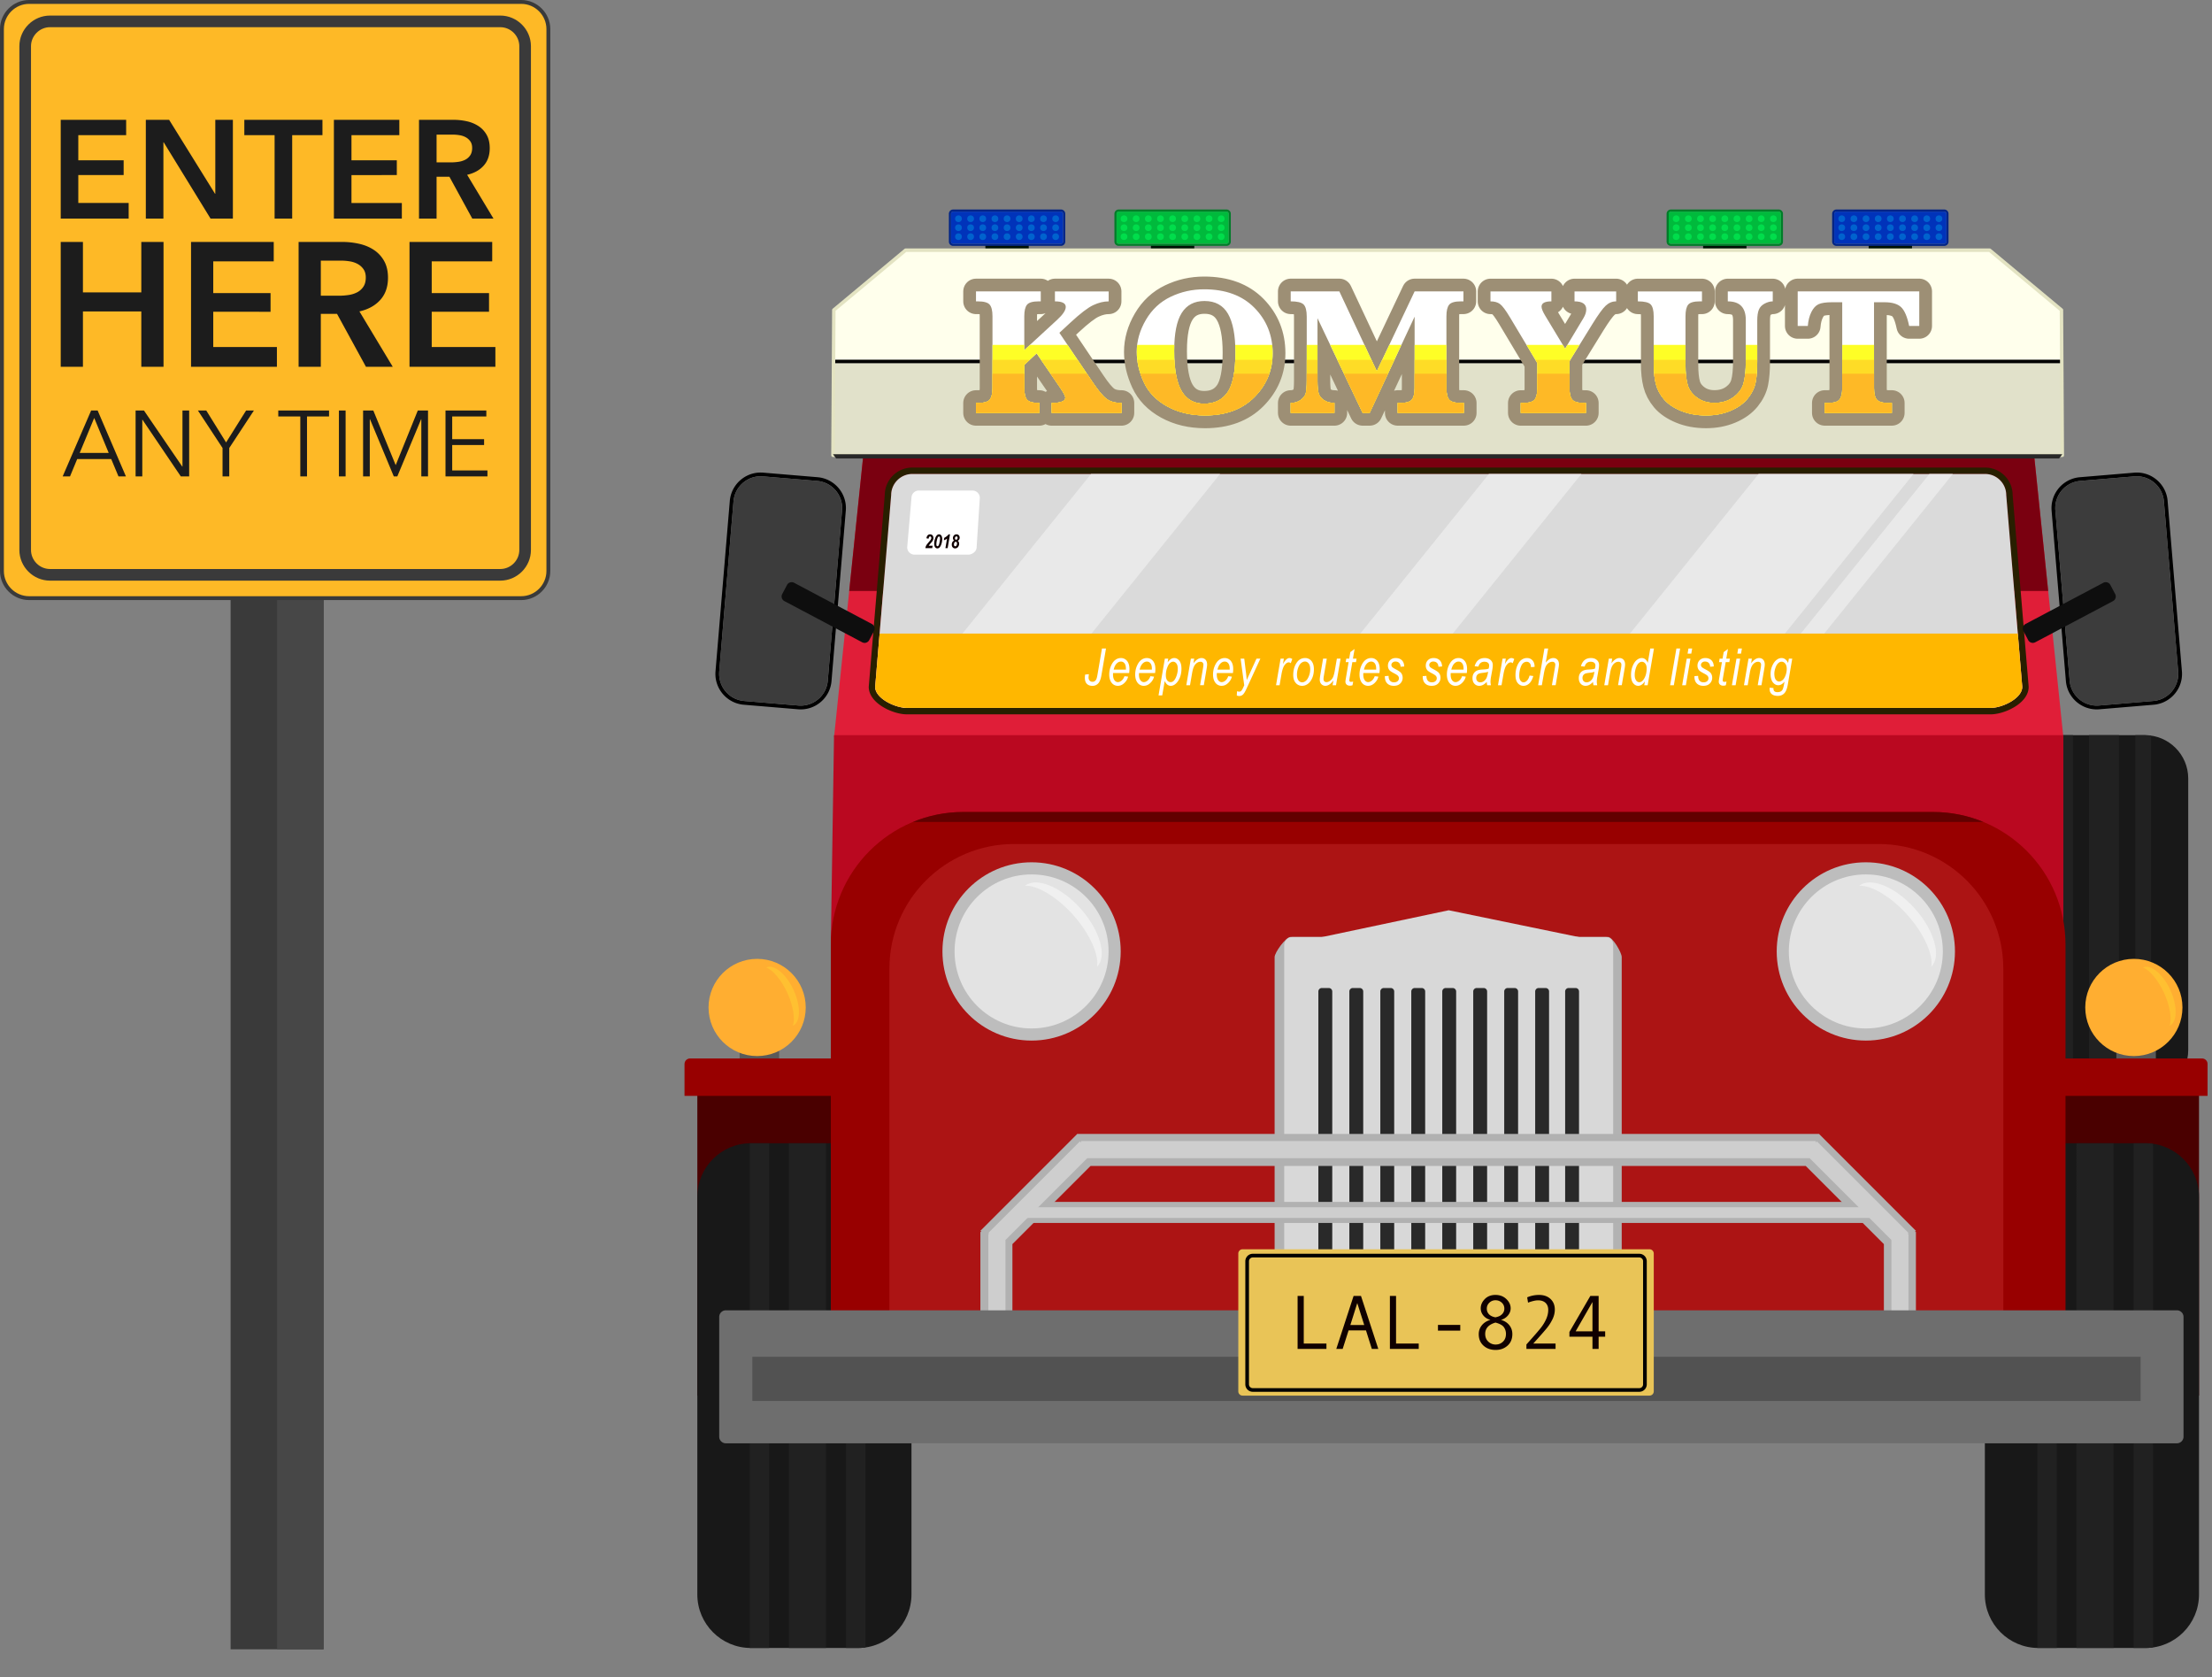 <svg viewBox="0 0 434 329" xmlns="http://www.w3.org/2000/svg" xmlns:serif="http://www.serif.com/" fill-rule="evenodd" clip-rule="evenodd" stroke-linecap="round" stroke-linejoin="round" stroke-miterlimit="1.5">
  <rect x="0" y="0" width="434" height="329" fill="#808080" stroke="none"/>
  <g id="center-piece" serif:id="center piece">
    <g id="enter_here">
      <g id="post">
        <path id="post1" serif:id="post" fill="#3a3a3a" d="M45.242 102.27h18.249v221.267H45.242z"/>
        <path fill="#474747" d="M54.366 102.27h9.124v221.267h-9.124z"/>
      </g>
      <g id="sign_head">
        <g id="enter_here_panel" fill="#feb926" stroke="#3a3a3a">
          <path d="M107.592 5.704c-.001-2.92-2.403-5.323-5.323-5.324H5.704C2.784.381.381 2.784.38 5.704v106.309c.001 2.92 2.404 5.322 5.324 5.323h96.565c2.92-.001 5.322-2.403 5.323-5.323V5.704z" stroke-width=".76"/>
          <path d="M103.03 9.064c-.001-2.671-2.199-4.869-4.87-4.87H9.813c-2.672.001-4.869 2.199-4.871 4.87v98.828c.002 2.671 2.199 4.869 4.871 4.87H98.16c2.671-.001 4.869-2.199 4.87-4.87V9.064z" stroke-width="2.28"/>
        </g>
        <path id="enter_here_text" d="M13.738 93.452h-1.441l5.584-12.921h1.277l5.548 12.921h-1.46l-1.423-3.395h-6.679l-1.406 3.395zm1.898-4.599h5.694l-2.847-6.862-2.847 6.862zm20.129 2.682h.036V80.531h1.314v12.921h-1.642l-7.519-11.114h-.036v11.114h-1.314V80.531h1.642l7.519 11.004zm9.215 1.917h-1.314v-5.566l-4.835-7.355h1.642l3.887 6.26 3.923-6.26h1.533l-4.836 7.355v5.566zm15.256 0h-1.314V81.699h-4.324v-1.168h9.963v1.168h-4.325v11.753zm6.26-12.921h1.314v12.921h-1.314V80.531zm11.132 10.694h.018l4.325-10.694h2.007v12.921h-1.314V82.229h-.036l-4.672 11.223h-.693l-4.672-11.223h-.037v11.223H71.24V80.531h2.008l4.38 10.694zm11.095 1.059h6.916v1.168h-8.23V80.531h8.011v1.168h-6.697v4.453h6.259v1.15h-6.259v4.982zM11.914 47.458h4.359v9.895h11.452v-9.895h4.36v24.495h-4.36V61.09H16.273v10.863h-4.359V47.458zm25.568 0h16.225v3.806H41.841v6.227h11.243v3.668H41.841v6.919H54.33v3.875H37.482V47.458zm21.104 0h8.51c1.153 0 2.272.122 3.356.364s2.047.64 2.889 1.194a6.226 6.226 0 0 1 2.024 2.179c.508.899.761 1.995.761 3.287 0 1.775-.501 3.223-1.505 4.342-1.003 1.118-2.37 1.874-4.1 2.266l6.539 10.863h-5.258l-5.674-10.379h-3.183v10.379h-4.359V47.458zm7.922 10.553c.623 0 1.245-.047 1.868-.139a5.375 5.375 0 0 0 1.678-.519 3.265 3.265 0 0 0 1.228-1.09c.323-.472.485-1.078.485-1.816 0-.668-.15-1.217-.45-1.643a3.342 3.342 0 0 0-1.142-1.021 4.776 4.776 0 0 0-1.574-.519 11.031 11.031 0 0 0-1.712-.138h-3.944v6.885h3.563zm13.839-10.553h16.226v3.806H84.706v6.227H95.95v3.668H84.706v6.919h12.49v3.875H80.347V47.458zM11.914 23.504h12.838v3.011h-9.389v4.927h8.897v2.902h-8.897v5.474h9.882v3.066H11.914v-19.38zm16.698 0h4.571l9.006 14.508h.055V23.504h3.449v19.38h-4.38l-9.197-14.973h-.055v14.973h-3.449v-19.38zm25.265 3.011h-5.94v-3.011h15.329v3.011h-5.94v16.369h-3.449V26.515zm11.634-3.011h12.838v3.011H68.96v4.927h8.896v2.902H68.96v5.474h9.882v3.066H65.511v-19.38zm16.698 0h6.734c.912 0 1.797.096 2.655.287a6.83 6.83 0 0 1 2.285.945 4.921 4.921 0 0 1 1.602 1.724c.401.712.602 1.579.602 2.601 0 1.405-.397 2.55-1.191 3.435-.794.885-1.875 1.483-3.243 1.793l5.173 8.595h-4.161l-4.489-8.212h-2.518v8.212h-3.449v-19.38zm6.268 8.349c.493 0 .986-.037 1.478-.11a4.27 4.27 0 0 0 1.328-.41c.392-.201.726-.498.972-.863.255-.374.383-.853.383-1.437 0-.529-.119-.962-.356-1.3a2.662 2.662 0 0 0-.903-.808 3.784 3.784 0 0 0-1.246-.41 8.782 8.782 0 0 0-1.355-.11h-3.12v5.448h2.819z" fill="#1c1c1c" fill-rule="nonzero"/>
      </g>
    </g>
    <g id="jeepney">
      <path id="Spare-tire" serif:id="Spare tire" d="M429.336 152.719c0-4.693-3.811-8.503-8.504-8.503h-17.006c-4.693 0-8.503 3.81-8.503 8.503v53.278c0 4.693 3.81 8.503 8.503 8.503h17.006c4.693 0 8.504-3.81 8.504-8.503v-53.278z" fill="#181818"/>
      <clipPath id="_clip1">
        <path d="M429.336 152.719c0-4.693-3.811-8.503-8.504-8.503h-17.006c-4.693 0-8.503 3.81-8.503 8.503v53.278c0 4.693 3.81 8.503 8.503 8.503h17.006c4.693 0 8.504-3.81 8.504-8.503v-53.278z"/>
      </clipPath>
      <g clip-path="url(#_clip1)">
        <path d="M403.656 140.534h3.075v77.648h-3.075v-77.648zm15.3 0h3.074v77.648h-3.074v-77.648zm-9.087 0h5.895v77.648h-5.895v-77.648z" fill="#212121"/>
      </g>
      <g id="Main">
        <g id="Upper">
          <g id="Right-Lights" serif:id="Right Lights">
            <path fill="#001206" d="M366.635 48.114h8.508v1.174h-8.508z"/>
            <path d="M381.511 41.1l.043.003.042.006.04.007.041.01.04.011.039.013.039.015.036.017.036.019.036.019.034.023.032.023.031.024.031.027.029.028.028.029.026.03.024.031.024.033.021.033.021.036.018.036.017.037.015.038.013.039.011.039.01.041.007.042.006.042.003.042.001.037v5.473l-.001.038-.003.042-.006.042-.007.041-.01.041-.011.04-.013.039-.015.037-.017.037-.018.037-.021.035-.021.034-.024.032-.025.032-.025.03-.028.029-.029.028-.031.026-.031.024-.032.024-.034.022-.036.02-.036.019-.036.016-.039.016-.039.012-.04.012-.041.009-.04.007-.042.006-.043.003-.037.001h-21.169l-.037-.001-.042-.003-.042-.006-.041-.007-.041-.009-.04-.012-.039-.012-.038-.016-.037-.016-.036-.019-.035-.02-.034-.022-.033-.024-.031-.024-.031-.026-.029-.028-.027-.029-.026-.03-.025-.032-.024-.032-.021-.034-.02-.035-.019-.037-.017-.037-.015-.037-.013-.039-.011-.04-.009-.041-.008-.041-.005-.043-.004-.042v-5.547l.004-.042.005-.042.008-.042.009-.041.011-.039.013-.039.015-.038.017-.037.019-.036.02-.036.021-.033.024-.033.025-.031.026-.03.028-.029.028-.028.031-.027.031-.024.033-.024.034-.022.035-.019.036-.019.037-.017.038-.015.039-.013.04-.011.041-.01.041-.007.042-.006.042-.003.037-.001h21.169l.037.001zm-21.2.413l-.022.001-.021.001-.022.003-.02.004-.021.004-.02.006-.02.007-.019.007-.019.008-.017.01-.018.01-.018.011-.016.012-.016.012-.015.014-.015.014-.014.015-.013.014-.013.017-.012.016-.011.018-.01.017-.009.018-.009.019-.007.019-.007.02-.006.02-.004.021-.004.02-.003.021-.001.022-.001.021v5.463l.001.022.001.021.003.021.004.021.004.021.006.019.007.02.007.019.009.019.009.019.01.017.011.017.025.033.027.03.015.014.015.013.016.013.016.011.018.011.018.01.017.01.038.016.02.006.02.006.021.005.02.003.022.003.021.002h21.201l.022-.002.021-.003.021-.003.02-.005.02-.006.02-.006.019-.008.019-.008.018-.01.018-.01.017-.011.016-.011.017-.013.015-.013.015-.014.013-.015.014-.015.013-.017.011-.016.011-.017.01-.017.01-.019.008-.019.007-.019.007-.02.006-.019.005-.021.003-.021.003-.021.001-.021.001-.022v-5.463l-.001-.021-.001-.022-.003-.021-.003-.02-.005-.021-.006-.02-.007-.02-.007-.019-.008-.019-.01-.018-.01-.017-.011-.018-.011-.016-.013-.017-.014-.014-.013-.015-.015-.014-.015-.014-.017-.012-.016-.012-.017-.011-.018-.01-.018-.01-.019-.008-.019-.007-.02-.007-.02-.006-.02-.004-.021-.004-.021-.003-.022-.001-.021-.001h-21.158z" fill="#002486"/>
            <path d="M381.891 41.935a.425.425 0 0 0-.422-.422h-21.158a.425.425 0 0 0-.423.422v5.463c0 .233.19.422.423.422h21.158c.231 0 .422-.19.422-.422v-5.463z" fill="#0033ba"/>
            <g fill="#0062ce">
              <circle cx="361.355" cy="42.907" r=".66"/>
              <circle cx="363.739" cy="42.907" r=".66"/>
              <circle cx="366.122" cy="42.907" r=".66"/>
              <circle cx="368.506" cy="42.907" r=".66"/>
              <circle cx="370.89" cy="42.907" r=".66"/>
              <circle cx="373.273" cy="42.907" r=".66"/>
              <circle cx="375.657" cy="42.907" r=".66"/>
              <circle cx="378.04" cy="42.907" r=".66"/>
              <circle cx="380.424" cy="42.907" r=".66"/>
              <circle cx="361.355" cy="44.667" r=".66"/>
              <circle cx="363.739" cy="44.667" r=".66"/>
              <circle cx="366.122" cy="44.667" r=".66"/>
              <circle cx="368.506" cy="44.667" r=".66"/>
              <circle cx="370.89" cy="44.667" r=".66"/>
              <circle cx="373.273" cy="44.667" r=".66"/>
              <circle cx="375.657" cy="44.667" r=".66"/>
              <circle cx="378.04" cy="44.667" r=".66"/>
              <circle cx="380.424" cy="44.667" r=".66"/>
              <g>
                <circle cx="361.355" cy="46.427" r=".66"/>
                <circle cx="363.739" cy="46.427" r=".66"/>
                <circle cx="366.122" cy="46.427" r=".66"/>
                <circle cx="368.506" cy="46.427" r=".66"/>
                <circle cx="370.89" cy="46.427" r=".66"/>
                <circle cx="373.273" cy="46.427" r=".66"/>
                <circle cx="375.657" cy="46.427" r=".66"/>
                <circle cx="378.04" cy="46.427" r=".66"/>
                <circle cx="380.424" cy="46.427" r=".66"/>
              </g>
            </g>
          </g>
          <g id="Left-Lights" serif:id="Left Lights">
            <path fill="#001206" d="M193.334 48.114h8.508v1.174h-8.508z"/>
            <path d="M208.21 41.1l.042.003.042.006.041.007.041.01.04.011.039.013.038.015.037.017.036.019.035.02.034.021.033.024.031.024.031.027.028.028.028.028.026.031.025.031.023.032.022.034.02.036.018.036.017.036.015.039.013.039.012.04.009.041.008.04.005.043.003.042.001.037v5.473l-.001.038-.003.042-.005.042-.008.041-.009.04-.012.04-.013.039-.015.039-.017.036-.018.036-.02.036-.022.034-.023.032-.025.032-.026.03-.028.029-.028.028-.031.026-.031.024-.033.024-.034.022-.035.02-.036.019-.037.016-.038.015-.039.013-.04.012-.041.009-.041.007-.042.006-.042.003-.038.001h-21.168l-.038-.001-.042-.003-.042-.006-.041-.007-.04-.009-.04-.012-.04-.013-.038-.015-.037-.016-.036-.019-.035-.02-.034-.022-.032-.024-.032-.024-.03-.026-.029-.028-.028-.029-.026-.03-.025-.032-.023-.032-.022-.034-.02-.035-.019-.037-.016-.037-.015-.037-.014-.039-.011-.041-.009-.04-.007-.041-.006-.042-.003-.042-.001-.038V41.93l.001-.037.003-.042.006-.042.007-.041.009-.041.011-.04.014-.039.015-.038.016-.037.019-.036.02-.036.022-.033.023-.033.025-.031.026-.031.028-.028.029-.028.03-.027.032-.024.032-.024.034-.022.035-.019.036-.019.037-.017.038-.015.04-.013.04-.011.04-.01.041-.007.042-.006.042-.003.038-.001h21.168l.038.001zm-21.201.413l-.022.001-.021.001-.021.003-.021.004-.021.004-.02.006-.019.007-.019.007-.019.008-.019.01-.017.01-.017.011-.017.012-.016.012-.015.014-.015.014-.014.015-.013.014-.013.017-.011.016-.011.018-.01.017-.01.018-.008.019-.008.019-.006.02-.006.02-.005.021-.004.02-.002.021-.002.022v5.506l.002.021.002.021.004.021.005.021.012.039.016.038.01.019.01.017.011.017.011.016.013.017.013.015.014.015.015.014.015.013.016.013.017.011.017.011.017.01.019.01.038.016.039.012.021.005.021.003.021.003.021.002h21.202l.021-.002.021-.003.021-.003.021-.005.02-.006.02-.006.019-.008.018-.008.018-.01.018-.01.017-.011.017-.011.016-.013.015-.013.015-.014.014-.015.013-.015.012-.017.013-.016.011-.017.01-.017.009-.019.008-.019.008-.019.007-.02.005-.019.005-.021.004-.021.003-.021.001-.021.001-.022v-5.463l-.001-.021-.001-.022-.003-.021-.004-.02-.005-.021-.005-.02-.007-.02-.008-.019-.008-.019-.009-.018-.01-.017-.011-.018-.013-.016-.012-.017-.013-.014-.014-.015-.015-.014-.015-.014-.016-.012-.017-.012-.017-.011-.018-.01-.018-.01-.018-.008-.019-.007-.02-.007-.02-.006-.021-.004-.021-.004-.021-.003-.021-.001-.022-.001h-21.158z" fill="#002486"/>
            <path d="M208.59 41.935a.426.426 0 0 0-.423-.422h-21.158a.424.424 0 0 0-.422.422v5.463c0 .233.188.422.422.422h21.158c.232 0 .423-.19.423-.422v-5.463z" fill="#0033ba"/>
            <g fill="#0062ce">
              <circle cx="188.053" cy="42.907" r=".66"/>
              <circle cx="190.437" cy="42.907" r=".66"/>
              <circle cx="192.821" cy="42.907" r=".66"/>
              <circle cx="195.204" cy="42.907" r=".66"/>
              <circle cx="197.588" cy="42.907" r=".66"/>
              <circle cx="199.972" cy="42.907" r=".66"/>
              <circle cx="202.355" cy="42.907" r=".66"/>
              <circle cx="204.739" cy="42.907" r=".66"/>
              <circle cx="207.123" cy="42.907" r=".66"/>
              <circle cx="188.053" cy="44.667" r=".66"/>
              <circle cx="190.437" cy="44.667" r=".66"/>
              <circle cx="192.821" cy="44.667" r=".66"/>
              <circle cx="195.204" cy="44.667" r=".66"/>
              <circle cx="197.588" cy="44.667" r=".66"/>
              <circle cx="199.972" cy="44.667" r=".66"/>
              <circle cx="202.355" cy="44.667" r=".66"/>
              <circle cx="204.739" cy="44.667" r=".66"/>
              <circle cx="207.123" cy="44.667" r=".66"/>
              <g>
                <circle cx="188.053" cy="46.427" r=".66"/>
                <circle cx="190.437" cy="46.427" r=".66"/>
                <circle cx="192.821" cy="46.427" r=".66"/>
                <circle cx="195.204" cy="46.427" r=".66"/>
                <circle cx="197.588" cy="46.427" r=".66"/>
                <circle cx="199.972" cy="46.427" r=".66"/>
                <circle cx="202.355" cy="46.427" r=".66"/>
                <circle cx="204.739" cy="46.427" r=".66"/>
                <circle cx="207.123" cy="46.427" r=".66"/>
              </g>
            </g>
          </g>
          <g id="Left-Lights1" serif:id="Left Lights">
            <path fill="#001206" d="M225.815 48.114h8.508v1.174h-8.508z"/>
            <path d="M240.691 41.1l.042.003.042.006.041.007.041.01.04.011.038.013.038.015.038.017.036.019.035.019.033.022.034.024.031.024.03.027.029.028.028.028.026.031.025.031.023.032.022.034.02.036.018.036.017.036.015.039.014.039.011.04.009.041.008.04.005.043.003.042.001.037v5.473l-.001.038-.003.042-.005.042-.008.041-.009.04-.011.04-.014.039-.015.039-.017.036-.018.036-.02.036-.022.034-.023.032-.025.032-.026.03-.028.029-.029.028-.03.026-.031.024-.034.024-.033.022-.035.02-.036.019-.038.016-.038.015-.038.013-.04.012-.041.009-.041.007-.042.006-.042.003-.038.001h-21.168l-.038-.001-.042-.003-.042-.006-.041-.007-.04-.009-.041-.012-.038-.013-.039-.015-.037-.016-.036-.019-.035-.02-.034-.022-.033-.024-.031-.024-.03-.026-.03-.028-.027-.029-.026-.03-.025-.032-.023-.032-.022-.034-.02-.035-.019-.037-.016-.036-.015-.038-.014-.04-.011-.04-.009-.04-.008-.041-.005-.042-.003-.042-.001-.038V41.93l.001-.037.003-.042.005-.042.008-.041.009-.041.011-.04.014-.039.015-.039.016-.036.019-.036.02-.035.022-.034.023-.033.025-.031.026-.031.027-.028.03-.028.03-.027.031-.024.033-.024.034-.022.035-.019.036-.019.037-.017.039-.015.038-.013.041-.011.04-.01.041-.007.042-.006.042-.003.038-.001h21.168l.038.001zm-21.201.413l-.022.001-.021.001-.022.003-.02.004-.021.004-.02.006-.019.007-.019.007-.019.008-.019.01-.017.01-.017.011-.017.012-.016.012-.015.014-.015.014-.014.015-.013.014-.013.017-.011.016-.011.018-.01.017-.01.018-.008.019-.008.019-.006.02-.007.02-.004.021-.004.02-.002.021-.002.022v5.506l.002.021.002.021.004.021.004.021.013.039.016.038.01.019.01.017.011.017.011.016.013.017.013.015.014.015.015.014.015.013.016.013.017.011.017.011.017.01.019.01.038.016.039.012.021.005.02.003.022.003.021.002h21.202l.021-.002.021-.003.021-.003.02-.005.021-.006.02-.006.019-.008.018-.008.018-.01.018-.01.018-.011.016-.011.015-.013.016-.013.015-.014.014-.015.013-.015.012-.017.013-.016.01-.017.011-.017.009-.019.008-.019.008-.019.007-.02.005-.019.005-.021.004-.021.003-.021.001-.021.001-.022v-5.463l-.001-.021-.001-.022-.003-.021-.004-.02-.005-.021-.005-.02-.007-.02-.008-.019-.008-.019-.009-.018-.011-.017-.01-.018-.013-.016-.012-.017-.013-.014-.014-.015-.015-.014-.016-.014-.015-.012-.016-.012-.018-.011-.018-.01-.018-.01-.018-.008-.019-.007-.02-.007-.021-.006-.02-.004-.021-.004-.021-.003-.021-.001-.022-.001H219.49z" fill="#007d28"/>
            <path d="M241.071 41.935a.426.426 0 0 0-.423-.422H219.49a.424.424 0 0 0-.422.422v5.463c0 .233.188.422.422.422h21.158c.232 0 .423-.19.423-.422v-5.463z" fill="#00ba3c"/>
            <g opacity=".5" fill="#00ff5a">
              <circle cx="220.535" cy="42.907" r=".66"/>
              <circle cx="222.918" cy="42.907" r=".66"/>
              <circle cx="225.301" cy="42.907" r=".66"/>
              <circle cx="227.685" cy="42.907" r=".66"/>
              <circle cx="230.069" cy="42.907" r=".66"/>
              <circle cx="232.453" cy="42.907" r=".66"/>
              <circle cx="234.836" cy="42.907" r=".66"/>
              <circle cx="237.22" cy="42.907" r=".66"/>
              <circle cx="239.604" cy="42.907" r=".66"/>
              <circle cx="220.535" cy="44.667" r=".66"/>
              <circle cx="222.918" cy="44.667" r=".66"/>
              <circle cx="225.301" cy="44.667" r=".66"/>
              <circle cx="227.685" cy="44.667" r=".66"/>
              <circle cx="230.069" cy="44.667" r=".66"/>
              <circle cx="232.453" cy="44.667" r=".66"/>
              <circle cx="234.836" cy="44.667" r=".66"/>
              <circle cx="237.22" cy="44.667" r=".66"/>
              <circle cx="239.604" cy="44.667" r=".66"/>
              <g>
                <circle cx="220.535" cy="46.427" r=".66"/>
                <circle cx="222.918" cy="46.427" r=".66"/>
                <circle cx="225.301" cy="46.427" r=".66"/>
                <circle cx="227.685" cy="46.427" r=".66"/>
                <circle cx="230.069" cy="46.427" r=".66"/>
                <circle cx="232.453" cy="46.427" r=".66"/>
                <circle cx="234.836" cy="46.427" r=".66"/>
                <circle cx="237.22" cy="46.427" r=".66"/>
                <circle cx="239.604" cy="46.427" r=".66"/>
              </g>
            </g>
          </g>
          <g id="Left-Lights2" serif:id="Left Lights">
            <path fill="#001206" d="M334.155 48.114h8.508v1.174h-8.508z"/>
            <path d="M349.031 41.1l.042.003.042.006.041.007.04.01.04.011.039.013.038.015.037.017.036.019.036.019.034.023.032.023.032.024.03.027.029.028.028.029.025.03.025.031.024.033.021.033.021.036.018.036.017.037.015.038.013.039.011.039.01.041.007.042.006.042.003.042.001.037v5.473l-.001.038-.003.042-.006.042-.007.041-.01.041-.011.04-.013.039-.015.037-.017.037-.018.037-.021.035-.021.034-.024.032-.025.032-.025.03-.028.029-.029.028-.03.026-.032.024-.032.024-.034.022-.036.02-.036.019-.037.016-.038.015-.039.013-.04.012-.04.009-.041.007-.042.006-.042.003-.038.001h-21.169l-.037-.001-.042-.003-.042-.006-.041-.007-.041-.009-.04-.012-.039-.012-.038-.016-.037-.016-.036-.019-.035-.02-.034-.022-.033-.024-.031-.024-.031-.026-.029-.028-.027-.029-.026-.03-.025-.032-.024-.032-.021-.034-.02-.035-.019-.037-.017-.037-.014-.037-.014-.039-.012-.041-.008-.04-.008-.041-.005-.043-.004-.042v-5.547l.004-.042.005-.043.008-.041.008-.04.012-.04.014-.039.014-.038.017-.037.019-.036.02-.036.021-.033.024-.033.024-.031.027-.031.028-.028.028-.028.031-.027.031-.024.033-.024.034-.022.034-.019.037-.019.037-.017.038-.015.039-.013.04-.011.041-.01.041-.007.042-.006.042-.003.037-.001h21.169l.038.001zm-21.201.413l-.022.001-.022.001-.021.003-.02.004-.021.004-.02.006-.02.007-.019.007-.019.008-.017.01-.019.01-.017.011-.016.012-.016.012-.015.014-.015.014-.014.015-.013.014-.013.017-.012.016-.011.018-.01.017-.009.018-.009.019-.007.019-.007.02-.006.02-.005.021-.003.02-.003.021-.001.022-.001.021v5.463l.001.022.001.021.003.021.003.021.005.021.006.019.007.02.007.019.009.019.009.019.01.017.011.017.012.016.013.017.027.03.015.014.015.013.016.013.016.011.017.011.019.01.017.01.038.016.02.006.02.006.021.005.02.003.021.003.022.002h21.202l.021-.002.021-.003.021-.003.02-.005.02-.006.02-.006.019-.008.019-.008.018-.01.017-.01.018-.011.016-.011.017-.013.015-.013.015-.014.013-.015.014-.015.012-.017.012-.016.011-.017.01-.017.01-.019.008-.019.007-.019.007-.02.006-.019.004-.021.004-.021.003-.021.002-.021v-5.506l-.002-.022-.003-.021-.004-.02-.004-.021-.006-.02-.007-.02-.007-.019-.008-.019-.01-.018-.01-.017-.011-.018-.012-.016-.012-.017-.014-.014-.013-.015-.015-.014-.015-.014-.017-.012-.016-.012-.018-.011-.017-.01-.018-.01-.019-.008-.019-.007-.02-.007-.02-.006-.02-.004-.021-.004-.021-.003-.021-.001-.022-.001H327.83z" fill="#007d28"/>
            <path d="M349.41 41.935a.425.425 0 0 0-.422-.422H327.83a.426.426 0 0 0-.423.422v5.463c0 .233.19.422.423.422h21.158c.232 0 .422-.19.422-.422v-5.463z" fill="#00ba3c"/>
            <g opacity=".5" fill="#00ff5a">
              <circle cx="328.874" cy="42.907" r=".66"/>
              <circle cx="331.258" cy="42.907" r=".66"/>
              <circle cx="333.641" cy="42.907" r=".66"/>
              <circle cx="336.025" cy="42.907" r=".66"/>
              <circle cx="338.409" cy="42.907" r=".66"/>
              <circle cx="340.793" cy="42.907" r=".66"/>
              <circle cx="343.176" cy="42.907" r=".66"/>
              <circle cx="345.559" cy="42.907" r=".66"/>
              <circle cx="347.943" cy="42.907" r=".66"/>
              <circle cx="328.874" cy="44.667" r=".66"/>
              <circle cx="331.258" cy="44.667" r=".66"/>
              <circle cx="333.641" cy="44.667" r=".66"/>
              <circle cx="336.025" cy="44.667" r=".66"/>
              <circle cx="338.409" cy="44.667" r=".66"/>
              <circle cx="340.793" cy="44.667" r=".66"/>
              <circle cx="343.176" cy="44.667" r=".66"/>
              <circle cx="345.559" cy="44.667" r=".66"/>
              <circle cx="347.943" cy="44.667" r=".66"/>
              <g>
                <circle cx="328.874" cy="46.427" r=".66"/>
                <circle cx="331.258" cy="46.427" r=".66"/>
                <circle cx="333.641" cy="46.427" r=".66"/>
                <circle cx="336.025" cy="46.427" r=".66"/>
                <circle cx="338.409" cy="46.427" r=".66"/>
                <circle cx="340.793" cy="46.427" r=".66"/>
                <circle cx="343.176" cy="46.427" r=".66"/>
                <circle cx="345.559" cy="46.427" r=".66"/>
                <circle cx="347.943" cy="46.427" r=".66"/>
              </g>
            </g>
          </g>
        </g>
        <g id="Main1" serif:id="Main">
          <path id="Windsheld-frame" serif:id="Windsheld frame" d="M169.507 88.095v-.878H398.97v.878l5.867 56.54H163.64l5.867-56.54z" fill="#e01e38"/>
          <clipPath id="_clip2">
            <path d="M169.507 88.095v-.878H398.97v.878l5.867 56.54H163.64l5.867-56.54z"/>
          </clipPath>
          <g clip-path="url(#_clip2)">
            <path fill="#7a0010" d="M156.349 81.559h250.686v34.367H156.349z"/>
          </g>
          <g id="MAIN">
            <path id="Board" d="M404.628 89.312H163.43l.167-28.499 14.083-11.735h212.698l14.083 11.735.167 28.499z" fill="#ffffec"/>
            <clipPath id="_clip3">
              <path d="M404.628 89.312H163.43l.167-28.499 14.083-11.735h212.698l14.083 11.735.167 28.499z"/>
            </clipPath>
            <g clip-path="url(#_clip3)">
              <path d="M409.938 70.613l.238.159.159.238.056.281v26.194l-.056.28-.159.239-.238.159-.281.055H159.658l-.28-.055-.238-.159-.159-.239-.056-.28V71.291l.056-.281.159-.238.238-.159.28-.056h249.999l.281.056zm-250.28.678v26.194h249.999V71.291H159.658z"/>
              <path fill="#e1e1ca" d="M159.658 71.291h249.999v26.194H159.658z"/>
            </g>
            <path d="M404.628 89.312H163.43l.167-28.499 14.083-11.735h212.698l14.083 11.735.167 28.499z" fill="none" stroke="#e3e3c2" stroke-width=".68"/>
            <path id="Board-shadow" serif:id="Board shadow" d="M163.43 89.103h241.188v.013l-.619.825h-239.94l-.629-.838z" fill="#282828"/>
            <g transform="matrix(1 0 0 1 -240.807 -1531.52)">
              <path d="M441.774 1603.1v4.553c0 1.101.184 1.863.554 2.285.369.422 1.168.633 2.399.633v1.951h-12.428v-1.951h.369c1.196 0 1.972-.22 2.329-.66.358-.439.537-1.192.537-2.258v-14.098c0-1.09-.185-1.849-.554-2.276-.369-.428-1.14-.642-2.312-.642h-.369v-1.951h12.709v1.951h-.387c-1.183 0-1.954.22-2.311.659-.357.44-.536 1.193-.536 2.259v6.645l6.451-5.942c1.125-1.031 1.687-1.875 1.687-2.531 0-.727-.709-1.09-2.126-1.09v-1.951h10.546v1.951c-.961 0-1.968.246-3.023.738-1.055.493-2.549 1.635-4.482 3.428l-2.163 2.004 6.557 9.738c1.102 1.641 2.013 2.722 2.733 3.243.721.522 1.685.783 2.892.783v1.951h-13.693v-1.951c1.781 0 2.672-.358 2.672-1.073 0-.304-.364-.984-1.09-2.039l-4.535-6.609-2.426 2.25zM463.84 1600.54c0-2.145.598-4.237 1.793-6.276 1.195-2.039 2.815-3.548 4.86-4.526 2.045-.979 4.234-1.468 6.566-1.468 4.195 0 7.485 1.21 9.87 3.63 2.385 2.42 3.577 5.388 3.577 8.903 0 3.34-1.189 6.211-3.568 8.614-2.379 2.402-5.614 3.603-9.703 3.603-2.801 0-5.277-.592-7.427-1.775-2.151-1.184-3.683-2.775-4.597-4.773-.914-1.998-1.371-3.975-1.371-5.932zm7.348-.194c0 3.668.492 6.314 1.476 7.937.985 1.623 2.449 2.434 4.395 2.434 2.027 0 3.556-.741 4.588-2.223 1.031-1.483 1.546-4.081 1.546-7.796 0-3.399-.483-5.936-1.45-7.612-.967-1.675-2.505-2.513-4.614-2.513-1.992 0-3.48.779-4.465 2.338-.984 1.558-1.476 4.037-1.476 7.435zM508.162 1612.52l-8.859-18.58v12.322c0 1.102.076 1.913.228 2.435.153.521.507.963 1.064 1.327.556.363 1.233.545 2.03.545v1.951h-8.578v-1.951c.75 0 1.4-.197 1.951-.589.551-.393.888-.844 1.011-1.354.123-.509.184-1.327.184-2.452v-12.533c0-1.195-.208-1.995-.624-2.399-.416-.405-1.256-.607-2.522-.607v-1.951h9.545l7.348 15.662 7.417-15.662h9.581v1.951h-.475c-1.195 0-1.972.22-2.329.659-.358.44-.536 1.193-.536 2.259v14.098c0 1.09.184 1.848.553 2.276.37.428 1.14.642 2.312.642h.545v1.951h-12.973v-1.951h.475c1.183 0 1.954-.22 2.311-.66.358-.439.536-1.192.536-2.258v-14.01l-8.824 18.879h-1.371zM542.435 1602.75l-5.361-8.964c-.844-1.407-1.5-2.283-1.969-2.628-.469-.346-1.09-.519-1.863-.519v-1.951h11.953v1.951c-1.289 0-1.934.346-1.934 1.037 0 .387.241.979.721 1.776l3.903 6.468 3.585-5.976c.375-.61.563-1.19.563-1.74 0-1.043-.768-1.565-2.303-1.565v-1.951h8.174v1.951c-.762 0-1.444.281-2.048.844-.603.562-1.468 1.752-2.593 3.568l-4.517 7.313v5.291c0 1.09.184 1.848.554 2.276.369.428 1.133.642 2.293.642h.37v1.951h-12.78v-1.951h.387c1.195 0 1.972-.22 2.329-.66.358-.439.536-1.192.536-2.258v-4.905zM562.154 1590.64v-1.951h12.586v1.951h-.404c-1.184 0-1.951.217-2.303.65-.351.434-.527 1.19-.527 2.268v9.404c0 1.711.141 3.059.422 4.043.281.985.896 1.823 1.846 2.514.949.691 2.086 1.037 3.41 1.037 1.441 0 2.675-.369 3.7-1.107 1.025-.739 1.69-1.638 1.995-2.699.305-1.06.457-2.54.457-4.438v-8.016c0-2.437-1.178-3.656-3.533-3.656v-1.951h8.824v1.951c-.504 0-1.031.144-1.582.431-.551.287-.932.685-1.143 1.195-.21.51-.316 1.222-.316 2.136v7.963c0 1.711-.108 3.108-.325 4.192-.217 1.084-.73 2.127-1.538 3.129-.809 1.002-1.934 1.808-3.375 2.417-1.442.609-3.041.914-4.799.914-1.84 0-3.489-.302-4.948-.905-1.459-.604-2.575-1.365-3.349-2.285-.773-.92-1.298-1.922-1.573-3.006-.276-1.084-.413-2.37-.413-3.859v-9.404c0-1.125-.194-1.893-.58-2.303-.387-.41-1.231-.615-2.532-.615zM602.256 1590.81h-2.004c-1.195 0-2.074.129-2.637.387-.562.257-1.034.77-1.415 1.538-.381.767-.612 1.678-.694 2.733h-1.987v-6.785h23.854v6.785h-1.986c-.375-1.828-.903-3.061-1.582-3.7-.68-.639-1.764-.958-3.252-.958h-2.057v16.84c0 1.09.185 1.848.554 2.276.369.428 1.145.642 2.329.642h.615v1.951h-13.166v-1.951h.563c1.195 0 1.971-.22 2.329-.66.357-.439.536-1.192.536-2.258v-16.84z" fill="none" stroke="#9d8f75" stroke-width="5" stroke-linecap="butt" stroke-miterlimit="1.414"/>
              <clipPath id="_clip4">
                <path d="M441.774 1603.1v4.553c0 1.101.184 1.863.554 2.285.369.422 1.168.633 2.399.633v1.951h-12.428v-1.951h.369c1.196 0 1.972-.22 2.329-.66.358-.439.537-1.192.537-2.258v-14.098c0-1.09-.185-1.849-.554-2.276-.369-.428-1.14-.642-2.312-.642h-.369v-1.951h12.709v1.951h-.387c-1.183 0-1.954.22-2.311.659-.357.44-.536 1.193-.536 2.259v6.645l6.451-5.942c1.125-1.031 1.687-1.875 1.687-2.531 0-.727-.709-1.09-2.126-1.09v-1.951h10.546v1.951c-.961 0-1.968.246-3.023.738-1.055.493-2.549 1.635-4.482 3.428l-2.163 2.004 6.557 9.738c1.102 1.641 2.013 2.722 2.733 3.243.721.522 1.685.783 2.892.783v1.951h-13.693v-1.951c1.781 0 2.672-.358 2.672-1.073 0-.304-.364-.984-1.09-2.039l-4.535-6.609-2.426 2.25zm22.066-2.566c0-2.145.598-4.237 1.793-6.276 1.195-2.039 2.815-3.548 4.86-4.526 2.045-.979 4.234-1.468 6.566-1.468 4.195 0 7.485 1.21 9.87 3.63 2.385 2.42 3.577 5.388 3.577 8.903 0 3.34-1.189 6.211-3.568 8.614-2.379 2.402-5.614 3.603-9.703 3.603-2.801 0-5.277-.592-7.427-1.775-2.151-1.184-3.683-2.775-4.597-4.773-.914-1.998-1.371-3.975-1.371-5.932zm7.348-.194c0 3.668.492 6.314 1.476 7.937.985 1.623 2.449 2.434 4.395 2.434 2.027 0 3.556-.741 4.588-2.223 1.031-1.483 1.546-4.081 1.546-7.796 0-3.399-.483-5.936-1.45-7.612-.967-1.675-2.505-2.513-4.614-2.513-1.992 0-3.48.779-4.465 2.338-.984 1.558-1.476 4.037-1.476 7.435zm36.974 12.182l-8.859-18.58v12.322c0 1.102.076 1.913.228 2.435.153.521.507.963 1.064 1.327.556.363 1.233.545 2.03.545v1.951h-8.578v-1.951c.75 0 1.4-.197 1.951-.589.551-.393.888-.844 1.011-1.354.123-.509.184-1.327.184-2.452v-12.533c0-1.195-.208-1.995-.624-2.399-.416-.405-1.256-.607-2.522-.607v-1.951h9.545l7.348 15.662 7.417-15.662h9.581v1.951h-.475c-1.195 0-1.972.22-2.329.659-.358.44-.536 1.193-.536 2.259v14.098c0 1.09.184 1.848.553 2.276.37.428 1.14.642 2.312.642h.545v1.951h-12.973v-1.951h.475c1.183 0 1.954-.22 2.311-.66.358-.439.536-1.192.536-2.258v-14.01l-8.824 18.879h-1.371zm34.273-9.774l-5.361-8.964c-.844-1.407-1.5-2.283-1.969-2.628-.469-.346-1.09-.519-1.863-.519v-1.951h11.953v1.951c-1.289 0-1.934.346-1.934 1.037 0 .387.241.979.721 1.776l3.903 6.468 3.585-5.976c.375-.61.563-1.19.563-1.74 0-1.043-.768-1.565-2.303-1.565v-1.951h8.174v1.951c-.762 0-1.444.281-2.048.844-.603.562-1.468 1.752-2.593 3.568l-4.517 7.313v5.291c0 1.09.184 1.848.554 2.276.369.428 1.133.642 2.293.642h.37v1.951h-12.78v-1.951h.387c1.195 0 1.972-.22 2.329-.66.358-.439.536-1.192.536-2.258v-4.905zm19.719-12.111v-1.951h12.586v1.951h-.404c-1.184 0-1.951.217-2.303.65-.351.434-.527 1.19-.527 2.268v9.404c0 1.711.141 3.059.422 4.043.281.985.896 1.823 1.846 2.514.949.691 2.086 1.037 3.41 1.037 1.441 0 2.675-.369 3.7-1.107 1.025-.739 1.69-1.638 1.995-2.699.305-1.06.457-2.54.457-4.438v-8.016c0-2.437-1.178-3.656-3.533-3.656v-1.951h8.824v1.951c-.504 0-1.031.144-1.582.431-.551.287-.932.685-1.143 1.195-.21.51-.316 1.222-.316 2.136v7.963c0 1.711-.108 3.108-.325 4.192-.217 1.084-.73 2.127-1.538 3.129-.809 1.002-1.934 1.808-3.375 2.417-1.442.609-3.041.914-4.799.914-1.84 0-3.489-.302-4.948-.905-1.459-.604-2.575-1.365-3.349-2.285-.773-.92-1.298-1.922-1.573-3.006-.276-1.084-.413-2.37-.413-3.859v-9.404c0-1.125-.194-1.893-.58-2.303-.387-.41-1.231-.615-2.532-.615zm40.102.176h-2.004c-1.195 0-2.074.129-2.637.387-.562.257-1.034.77-1.415 1.538-.381.767-.612 1.678-.694 2.733h-1.987v-6.785h23.854v6.785h-1.986c-.375-1.828-.903-3.061-1.582-3.7-.68-.639-1.764-.958-3.252-.958h-2.057v16.84c0 1.09.185 1.848.554 2.276.369.428 1.145.642 2.329.642h.615v1.951h-13.166v-1.951h.563c1.195 0 1.971-.22 2.329-.66.357-.439.536-1.192.536-2.258v-16.84z" clip-rule="nonzero"/>
              </clipPath>
              <g clip-path="url(#_clip4)">
                <path d="M441.774 1603.1v4.553c0 1.101.184 1.863.554 2.285.369.422 1.168.633 2.399.633v1.951h-12.428v-1.951h.369c1.196 0 1.972-.22 2.329-.66.358-.439.537-1.192.537-2.258v-14.098c0-1.09-.185-1.849-.554-2.276-.369-.428-1.14-.642-2.312-.642h-.369v-1.951h12.709v1.951h-.387c-1.183 0-1.954.22-2.311.659-.357.44-.536 1.193-.536 2.259v6.645l6.451-5.942c1.125-1.031 1.687-1.875 1.687-2.531 0-.727-.709-1.09-2.126-1.09v-1.951h10.546v1.951c-.961 0-1.968.246-3.023.738-1.055.493-2.549 1.635-4.482 3.428l-2.163 2.004 6.557 9.738c1.102 1.641 2.013 2.722 2.733 3.243.721.522 1.685.783 2.892.783v1.951h-13.693v-1.951c1.781 0 2.672-.358 2.672-1.073 0-.304-.364-.984-1.09-2.039l-4.535-6.609-2.426 2.25zM463.84 1600.54c0-2.145.598-4.237 1.793-6.276 1.195-2.039 2.815-3.548 4.86-4.526 2.045-.979 4.234-1.468 6.566-1.468 4.195 0 7.485 1.21 9.87 3.63 2.385 2.42 3.577 5.388 3.577 8.903 0 3.34-1.189 6.211-3.568 8.614-2.379 2.402-5.614 3.603-9.703 3.603-2.801 0-5.277-.592-7.427-1.775-2.151-1.184-3.683-2.775-4.597-4.773-.914-1.998-1.371-3.975-1.371-5.932zm7.348-.194c0 3.668.492 6.314 1.476 7.937.985 1.623 2.449 2.434 4.395 2.434 2.027 0 3.556-.741 4.588-2.223 1.031-1.483 1.546-4.081 1.546-7.796 0-3.399-.483-5.936-1.45-7.612-.967-1.675-2.505-2.513-4.614-2.513-1.992 0-3.48.779-4.465 2.338-.984 1.558-1.476 4.037-1.476 7.435zM508.162 1612.52l-8.859-18.58v12.322c0 1.102.076 1.913.228 2.435.153.521.507.963 1.064 1.327.556.363 1.233.545 2.03.545v1.951h-8.578v-1.951c.75 0 1.4-.197 1.951-.589.551-.393.888-.844 1.011-1.354.123-.509.184-1.327.184-2.452v-12.533c0-1.195-.208-1.995-.624-2.399-.416-.405-1.256-.607-2.522-.607v-1.951h9.545l7.348 15.662 7.417-15.662h9.581v1.951h-.475c-1.195 0-1.972.22-2.329.659-.358.44-.536 1.193-.536 2.259v14.098c0 1.09.184 1.848.553 2.276.37.428 1.14.642 2.312.642h.545v1.951h-12.973v-1.951h.475c1.183 0 1.954-.22 2.311-.66.358-.439.536-1.192.536-2.258v-14.01l-8.824 18.879h-1.371zM542.435 1602.75l-5.361-8.964c-.844-1.407-1.5-2.283-1.969-2.628-.469-.346-1.09-.519-1.863-.519v-1.951h11.953v1.951c-1.289 0-1.934.346-1.934 1.037 0 .387.241.979.721 1.776l3.903 6.468 3.585-5.976c.375-.61.563-1.19.563-1.74 0-1.043-.768-1.565-2.303-1.565v-1.951h8.174v1.951c-.762 0-1.444.281-2.048.844-.603.562-1.468 1.752-2.593 3.568l-4.517 7.313v5.291c0 1.09.184 1.848.554 2.276.369.428 1.133.642 2.293.642h.37v1.951h-12.78v-1.951h.387c1.195 0 1.972-.22 2.329-.66.358-.439.536-1.192.536-2.258v-4.905zM562.154 1590.64v-1.951h12.586v1.951h-.404c-1.184 0-1.951.217-2.303.65-.351.434-.527 1.19-.527 2.268v9.404c0 1.711.141 3.059.422 4.043.281.985.896 1.823 1.846 2.514.949.691 2.086 1.037 3.41 1.037 1.441 0 2.675-.369 3.7-1.107 1.025-.739 1.69-1.638 1.995-2.699.305-1.06.457-2.54.457-4.438v-8.016c0-2.437-1.178-3.656-3.533-3.656v-1.951h8.824v1.951c-.504 0-1.031.144-1.582.431-.551.287-.932.685-1.143 1.195-.21.51-.316 1.222-.316 2.136v7.963c0 1.711-.108 3.108-.325 4.192-.217 1.084-.73 2.127-1.538 3.129-.809 1.002-1.934 1.808-3.375 2.417-1.442.609-3.041.914-4.799.914-1.84 0-3.489-.302-4.948-.905-1.459-.604-2.575-1.365-3.349-2.285-.773-.92-1.298-1.922-1.573-3.006-.276-1.084-.413-2.37-.413-3.859v-9.404c0-1.125-.194-1.893-.58-2.303-.387-.41-1.231-.615-2.532-.615zM602.256 1590.81h-2.004c-1.195 0-2.074.129-2.637.387-.562.257-1.034.77-1.415 1.538-.381.767-.612 1.678-.694 2.733h-1.987v-6.785h23.854v6.785h-1.986c-.375-1.828-.903-3.061-1.582-3.7-.68-.639-1.764-.958-3.252-.958h-2.057v16.84c0 1.09.185 1.848.554 2.276.369.428 1.145.642 2.329.642h.615v1.951h-13.166v-1.951h.563c1.195 0 1.971-.22 2.329-.66.357-.439.536-1.192.536-2.258v-16.84z" fill="#fff" fill-rule="nonzero"/>
                <path fill="#fefe26" d="M215 402h1053v215H215z" transform="matrix(.21 0 0 .21 352.945 1514.76)"/>
                <path fill="#fedc26" d="M215 402h1053v215H215z" transform="matrix(.21 0 0 .21 352.945 1517.69)"/>
                <path fill="#feb926" d="M215 402h1053v215H215z" transform="matrix(.21 0 0 .21 352.945 1520.42)"/>
              </g>
            </g>
          </g>
          <path id="Windsheld-base" serif:id="Windsheld base" d="M404.837 144.216H163.64l-.629 40.863h241.826v-40.863z" fill="#ba0820"/>
          <path id="Windsheld" d="M389.561 91.722l.07.002.069.002.069.003.068.004.069.005.068.005.136.014.067.008.135.019.066.011.067.012.067.012.065.013.066.014.066.014.065.016.065.016.064.017.064.018.128.038.063.02.063.021.062.021.063.023.062.023.061.024.061.024.061.026.06.026.061.027.059.027.059.028.059.028.058.03.058.03.058.031.114.064.056.033.055.032.056.035.055.035.054.035.055.036.053.037.053.037.052.038.052.038.052.039.051.041.051.039.05.041.049.042.049.042.049.043.048.042.047.044.047.044.047.046.046.045.045.046.046.046.043.047.044.047.044.049.042.048.042.049.041.05.042.051.04.05.039.051.04.052.038.051.038.053.037.054.037.053.036.054.035.054.035.055.034.056.033.056.033.055.032.057.032.058.03.057.031.057.029.059.057.118.027.059.053.121.026.061.024.061.024.061.023.062.022.063.022.061.021.063.02.064.019.063.019.064.018.066.016.063.017.065.015.066.015.064.014.066.013.067.013.066.011.066.01.067.011.067.008.068.009.066.007.068.012.138.005.067.007.138.002.069.001.069v.012l3.14 37.578.004.121-.001.071-.004.086-.005.087-.008.086-.011.085-.012.084-.015.084-.016.083-.019.083-.02.082-.023.08-.024.079-.025.08-.028.077-.029.078-.032.076-.032.074-.034.074-.034.073-.037.073-.038.071-.039.07-.04.069-.042.07-.043.067-.043.066-.045.066-.046.064-.047.065-.047.063-.049.062-.05.061-.05.06-.052.061-.052.059-.052.057-.055.058-.054.057-.055.056-.056.056-.057.054-.057.054-.058.053-.058.053-.06.052-.059.051-.061.051-.061.049-.062.05-.062.049-.063.048-.063.048-.064.046-.064.047-.064.045-.065.046-.066.044-.066.044-.067.043-.066.044-.068.042-.067.041-.068.042-.069.04-.068.041-.07.039-.069.039-.07.038-.07.038-.071.037-.07.037-.071.036-.071.036-.071.035-.072.035-.072.034-.072.033-.072.033-.072.032-.074.033-.144.061-.146.06-.147.057-.147.055-.147.053-.147.051-.147.048-.148.045-.146.044-.148.041-.144.038-.076.019-.072.017-.074.017-.072.017-.074.016-.072.015-.072.014-.073.014-.073.013-.072.012-.072.013-.072.01-.071.011-.071.01-.072.009-.072.009-.07.007-.071.007-.071.006-.07.005-.071.004-.07.004-.07.003-.07.003-.07.001h-212.74l-.068-.001-.069-.002-.069-.004-.069-.003-.069-.005-.069-.004-.07-.007-.07-.006-.07-.008-.07-.007-.07-.009-.07-.01-.071-.01-.07-.011-.071-.011-.071-.012-.072-.013-.071-.014-.073-.014-.141-.029-.144-.033-.144-.035-.144-.038-.145-.039-.144-.042-.146-.045-.144-.047-.146-.049-.144-.051-.145-.053-.144-.056-.144-.058-.143-.06-.143-.062-.142-.064-.14-.066-.072-.035-.071-.035-.069-.035-.07-.035-.07-.037-.069-.037-.069-.037-.069-.037-.068-.039-.068-.039-.068-.039-.067-.04-.067-.041-.067-.041-.066-.041-.066-.042-.066-.043-.064-.043-.065-.044-.064-.044-.064-.045-.063-.046-.063-.046-.063-.046-.062-.048-.061-.048-.06-.048-.061-.049-.059-.049-.059-.051-.059-.05-.058-.052-.057-.052-.057-.053-.056-.053-.056-.055-.054-.055-.054-.055-.053-.056-.053-.057-.052-.058-.051-.058-.05-.059-.05-.06-.048-.061-.048-.061-.046-.063-.046-.063-.045-.064-.044-.065-.042-.065-.042-.067-.041-.068-.039-.068-.038-.07-.038-.069-.035-.072-.035-.072-.032-.073-.032-.073-.03-.075-.029-.076-.027-.078-.025-.077-.024-.078-.022-.08-.02-.08-.018-.081-.017-.082-.014-.083-.012-.082-.011-.084-.008-.085-.007-.098-.002-.077.001-.069.003-.069.004-.055 3.14-37.578v-.013l.001-.069.002-.069.003-.069.004-.069.005-.067.005-.069.007-.068.007-.068.008-.068.009-.067.01-.067.011-.067.011-.066.012-.066.014-.067.014-.065.014-.066.015-.064.017-.066.017-.065.018-.064.018-.064.02-.063.02-.064.021-.062.022-.063.022-.062.023-.062.024-.061.024-.062.025-.06.026-.061.027-.059.028-.06.027-.059.03-.059.029-.059.03-.057.031-.058.031-.057.033-.057.032-.056.034-.056.034-.055.035-.055.035-.054.036-.054.037-.054.037-.053.038-.052.038-.053.039-.051.04-.051.04-.051.041-.05.041-.05.042-.049.043-.048.043-.048.044-.048.044-.047.045-.046.046-.046.046-.045.046-.045.047-.044.047-.045.049-.043.048-.042.049-.042.05-.042.05-.04.05-.041.052-.04.051-.038.052-.039.053-.038.053-.037.053-.037.055-.036.054-.035.055-.035.056-.034.055-.033.056-.033.057-.032.057-.032.058-.031.058-.03.058-.03.058-.028.059-.028.06-.028.06-.026.06-.026.062-.026.061-.024.061-.024.062-.023.062-.023.063-.021.063-.021.063-.02.064-.019.064-.019.063-.018.065-.017.065-.016.065-.016.065-.014.066-.014.066-.013.066-.012.067-.012.067-.011.067-.009.067-.01.068-.008.068-.007.067-.007.069-.005.068-.005.069-.004.069-.003.068-.002.07-.002h210.645zm-210.576 1.257l-.053.001-.054.001-.053.002-.053.002-.052.003-.053.004-.052.004-.052.005-.052.006-.052.006-.051.007-.052.007-.051.008-.051.009-.051.009-.051.011-.05.01-.05.011-.05.012-.049.013-.05.013-.049.013-.049.015-.049.015-.048.015-.048.016-.048.016-.048.018-.047.017-.047.019-.046.018-.047.02-.046.019-.047.021-.045.021-.046.022-.044.021-.045.023-.044.023-.045.024-.043.024-.043.025-.044.025-.043.025-.042.026-.042.027-.042.028-.041.027-.041.028-.041.029-.041.028-.04.03-.039.03-.04.031-.038.031-.039.031-.038.032-.037.032-.038.033-.036.033-.037.034-.036.034-.036.034-.035.035-.035.035-.035.036-.034.036-.033.036-.033.038-.033.036-.032.038-.032.038-.032.039-.031.039-.03.039-.03.04-.029.04-.03.04-.028.041-.028.041-.028.041-.027.042-.027.042-.026.043-.026.043-.025.042-.024.044-.024.044-.024.044-.023.044-.022.045-.023.045-.022.045-.02.046-.021.046-.02.046-.019.046-.019.047-.018.047-.018.048-.017.047-.016.048-.016.048-.016.049-.014.048-.014.049-.015.05-.013.049-.012.05-.012.049-.011.051-.011.05-.01.05-.009.051-.009.051-.008.052-.007.05-.008.052-.006.052-.005.052-.005.052-.005.053-.003.052-.004.053-.002.053-.002.053v.053l-.001.053-3.142 37.62-.002.028-.002.029v.028l.001.029.003.051.005.053.007.051.007.053.009.051.01.051.012.051.013.052.014.05.015.051.017.05.018.05.019.051.019.049.021.05.023.049.024.049.024.049.026.049.026.048.028.049.029.047.03.048.031.048.032.047.032.047.034.047.035.046.036.046.037.046.037.046.039.045.038.045.041.045.041.044.084.088.088.087.045.043.046.043.047.042.047.042.048.041.097.083.051.04.051.041.051.04.104.079.053.039.054.038.108.076.056.038.056.036.113.074.057.036.116.07.058.035.118.068.06.033.06.033.121.066.062.031.061.032.123.061.063.03.124.059.126.057.127.055.127.053.127.051.128.049.128.048.128.045.128.043.128.042.127.039.128.037.126.034.126.033.125.031.125.028.123.026.061.012.061.012.061.01.06.011.12.019.118.016.058.007.058.007.058.006.057.005.056.005.057.004.055.004.055.003.109.004.107.001H390.54l.054-.001h.054l.055-.002.056-.002.056-.004.057-.003.057-.004.057-.006.058-.005.059-.006.059-.007.059-.007.06-.009.06-.008.061-.01.061-.01.061-.011.062-.011.062-.012.062-.012.063-.013.063-.014.063-.014.063-.015.064-.016.064-.015.128-.034.129-.036.129-.038.13-.04.13-.043.13-.045.13-.046.13-.049.13-.051.129-.053.129-.054.064-.029.064-.028.064-.029.063-.03.064-.029.063-.031.063-.031.062-.032.063-.031.062-.032.061-.034.062-.032.061-.034.06-.034.061-.035.059-.034.06-.036.059-.035.059-.037.057-.036.058-.037.057-.037.057-.038.056-.038.056-.039.055-.038.054-.04.054-.039.053-.04.052-.041.052-.041.051-.04.051-.042.05-.041.048-.042.049-.043.048-.043.047-.043.046-.043.045-.044.045-.044.044-.045.043-.044.042-.045.041-.046.04-.045.04-.046.038-.047.038-.046.036-.047.036-.047.035-.047.033-.048.033-.048.032-.048.03-.048.03-.049.028-.049.028-.049.026-.049.025-.05.024-.05.023-.05.021-.05.021-.051.019-.05.018-.051.017-.052.016-.051.014-.051.013-.053.012-.051.01-.053.009-.052.008-.053.006-.052.005-.053.004-.053.002-.054.001-.053-3.144-37.625v-.053l-.001-.053-.002-.053-.002-.053-.003-.053-.003-.052-.005-.053-.005-.052-.005-.052-.007-.052-.007-.052-.007-.05-.009-.052-.008-.051-.01-.051-.009-.05-.011-.05-.012-.051-.011-.049-.013-.05-.013-.049-.014-.05-.014-.049-.015-.048-.015-.049-.016-.048-.016-.048-.017-.047-.018-.048-.018-.047-.019-.047-.02-.046-.02-.046-.02-.046-.021-.046-.021-.045-.023-.045-.022-.045-.023-.044-.024-.044-.024-.044-.025-.044-.025-.042-.025-.043-.027-.043-.026-.042-.027-.042-.028-.041-.028-.041-.029-.041-.029-.04-.03-.04-.03-.04-.03-.039-.031-.039-.031-.039-.032-.038-.032-.038-.033-.036-.033-.038-.034-.036-.034-.036-.034-.036-.035-.035-.035-.035-.036-.034-.036-.034-.037-.034-.036-.033-.038-.033-.038-.032-.038-.032-.038-.031-.039-.031-.039-.031-.04-.03-.04-.03-.04-.028-.041-.029-.041-.028-.041-.027-.042-.028-.042-.027-.042-.026-.043-.025-.044-.025-.043-.025-.044-.024-.044-.024-.045-.023-.044-.023-.045-.021-.045-.022-.046-.021-.046-.021-.046-.019-.047-.02-.047-.018-.047-.019-.047-.017-.048-.018-.047-.016-.048-.016-.049-.015-.048-.015-.049-.015-.049-.013-.05-.013-.049-.013-.051-.012-.049-.011-.051-.01-.05-.011-.051-.009-.051-.009-.051-.008-.052-.007-.052-.007-.051-.006-.052-.006-.052-.005-.053-.004-.052-.004-.053-.003-.053-.002-.053-.002-.053-.001-.054-.001H178.985z" fill="#281f00"/>
          <path d="M393.626 97.113c-.001-2.267-1.866-4.132-4.134-4.134H178.985c-2.267.002-4.133 1.867-4.134 4.134l-3.142 37.62a.724.724 0 0 0-.003.114c.127 2.231 3.986 4.025 6.232 4.025H390.54c2.282 0 6.23-1.853 6.23-4.134l-3.144-37.625z" fill="#dadada"/>
          <clipPath id="_clip5">
            <path d="M393.626 97.113c-.001-2.267-1.866-4.132-4.134-4.134H178.985c-2.267.002-4.133 1.867-4.134 4.134l-3.142 37.62a.724.724 0 0 0-.003.114c.127 2.231 3.986 4.025 6.232 4.025H390.54c2.282 0 6.23-1.853 6.23-4.134l-3.144-37.625z"/>
          </clipPath>
          <g clip-path="url(#_clip5)">
            <path d="M377.805 90.031l-18.424-14.849-59.216 73.47 18.424 14.849 59.216-73.47zM315.06 87.04l-11.002-8.867-59.215 73.47 11.001 8.867 59.216-73.47zm78.208-6.623l-2.785-2.244-59.216 73.47 2.785 2.244 59.216-73.47zM241.345 90.541l-15.346-12.368-59.216 73.47 15.346 12.368 59.216-73.47z" fill="#e9e9e9"/>
            <path fill="#ffb700" d="M166.783 124.285h234.701v18.568H166.783z"/>
            <g id="Sticker">
              <path d="M192.245 97.656a1.436 1.436 0 0 0-1.429-1.428h-10.554c-.784 0-1.429.644-1.429 1.428l-.838 9.716c0 .788.64 1.429 1.429 1.429h10.554c.788 0 1.638-.641 1.638-1.429l.629-9.716z" fill="#fff"/>
              <path d="M182.193 105.672l-.426-.077c.037-.258.119-.452.245-.581a.625.625 0 0 1 .466-.195c.199 0 .359.066.481.198.121.131.182.307.182.528 0 .172-.045.34-.134.503-.067.12-.202.296-.406.529a4.291 4.291 0 0 0-.379.471h.768l-.083.482h-1.345c.023-.199.087-.39.192-.572.071-.123.238-.336.499-.639.191-.221.312-.375.365-.461a.624.624 0 0 0 .103-.316.345.345 0 0 0-.067-.226.207.207 0 0 0-.165-.082c-.151 0-.25.146-.296.438zm1.101.98c0-.349.055-.682.167-1.001.111-.319.243-.545.395-.678a.57.57 0 0 1 .39-.154.53.53 0 0 1 .441.237c.116.158.174.389.174.693 0 .349-.054.682-.164 1.001-.11.318-.241.543-.394.678a.581.581 0 0 1-.392.148.534.534 0 0 1-.44-.233c-.118-.156-.177-.387-.177-.691zm.425.107c0 .144.02.246.058.305.039.059.088.089.149.089.076 0 .145-.043.208-.127.082-.115.154-.333.214-.655.061-.322.091-.571.091-.746 0-.136-.019-.233-.058-.293-.04-.059-.089-.089-.15-.089-.072 0-.137.042-.197.125-.093.132-.172.373-.237.724a3.737 3.737 0 0 0-.078.667zm1.463-.779l.081-.472c.374-.199.664-.43.867-.694h.264l-.466 2.716h-.437l.322-1.871c-.088.07-.191.135-.31.194-.102.052-.21.095-.321.127zm2.019.064a.632.632 0 0 1-.176-.215.627.627 0 0 1-.059-.273c0-.134.032-.26.095-.376a.677.677 0 0 1 .251-.269.668.668 0 0 1 .349-.092.6.6 0 0 1 .454.18.66.66 0 0 1 .174.479.667.667 0 0 1-.093.357.692.692 0 0 1-.281.25.631.631 0 0 1 .203.246.769.769 0 0 1 .067.33.99.99 0 0 1-.187.595.715.715 0 0 1-.608.322.599.599 0 0 1-.467-.204c-.122-.137-.183-.317-.183-.543 0-.186.042-.349.126-.491a.69.69 0 0 1 .335-.296zm.163-.453c0 .087.022.156.065.207.04.049.1.078.163.076a.263.263 0 0 0 .203-.104.375.375 0 0 0 .09-.254.327.327 0 0 0-.065-.214.205.205 0 0 0-.165-.08.263.263 0 0 0-.203.105.396.396 0 0 0-.088.264zm-.193 1.249a.37.37 0 0 0 .07.24.22.22 0 0 0 .177.084c.105 0 .189-.058.253-.172a.823.823 0 0 0 .095-.401.34.34 0 0 0-.072-.226.223.223 0 0 0-.177-.085c-.09 0-.17.05-.24.151a.698.698 0 0 0-.106.409z" fill="#100000" fill-rule="nonzero"/>
            </g>
          </g>
          <path d="M212.917 132.322l.731-.064a4.209 4.209 0 0 0-.069.624c0 .272.072.484.214.636a.725.725 0 0 0 .557.229.774.774 0 0 0 .435-.128.913.913 0 0 0 .317-.391c.082-.175.159-.477.231-.906l.874-5.103h.791l-.899 5.26c-.128.75-.341 1.281-.638 1.594a1.495 1.495 0 0 1-1.13.469c-.462 0-.824-.132-1.086-.395-.262-.264-.392-.656-.392-1.177 0-.219.021-.435.064-.648zm7.707.324l.713.089c-.119.507-.392.949-.821 1.325-.356.318-.754.477-1.193.477-.311 0-.594-.084-.85-.252-.255-.17-.458-.422-.609-.757-.151-.336-.226-.736-.226-1.201 0-.612.115-1.184.346-1.714.231-.53.514-.917.848-1.162a1.793 1.793 0 0 1 1.085-.365 1.5 1.5 0 0 1 1.21.564c.314.377.47.909.47 1.597 0 .255-.018.517-.055.785h-3.152c-.01.093-.015.187-.015.28 0 .491.093.864.28 1.117.186.254.411.381.673.381.248 0 .493-.099.734-.299.24-.2.428-.488.562-.865zm-2.117-1.291h2.402v-.182c0-.465-.091-.814-.275-1.046a.857.857 0 0 0-.703-.349c-.307 0-.59.131-.846.393-.257.262-.45.657-.578 1.184zm7.207 1.291l.713.089c-.118.507-.391.949-.821 1.325-.356.318-.754.477-1.193.477a1.51 1.51 0 0 1-.849-.252c-.256-.17-.459-.422-.61-.757-.15-.336-.226-.736-.226-1.201 0-.612.116-1.184.347-1.714.23-.53.513-.917.847-1.162a1.795 1.795 0 0 1 1.085-.365c.495 0 .898.188 1.211.564.313.377.469.909.469 1.597 0 .255-.018.517-.054.785h-3.153a3.282 3.282 0 0 0-.015.28c0 .491.093.864.28 1.117.187.254.411.381.673.381.248 0 .494-.099.734-.299.24-.2.428-.488.562-.865zm-2.117-1.291H226v-.182c0-.465-.092-.814-.275-1.046a.86.86 0 0 0-.703-.349c-.308 0-.591.131-.847.393-.257.262-.45.657-.578 1.184zm3.711 5.063l1.238-7.215h.672l-.128.728c.259-.329.487-.551.683-.669.197-.118.403-.176.619-.176.396 0 .731.178 1.005.535.273.356.409.879.409 1.567 0 .648-.11 1.239-.331 1.773-.221.533-.513.946-.877 1.237-.281.226-.576.339-.883.339-.515 0-.913-.318-1.194-.953l-.487 2.834h-.726zm1.434-3.958c0 .438.089.773.268 1.004.178.231.402.346.67.346.213 0 .399-.07.56-.211.229-.203.427-.538.594-1.004.167-.467.25-.937.25-1.412 0-.446-.089-.787-.267-1.024-.179-.238-.395-.356-.651-.356-.203 0-.409.09-.619.272-.209.182-.396.502-.56.96a4.22 4.22 0 0 0-.245 1.425zm4.014 1.959l.894-5.216h.658l-.152.909c.308-.387.588-.654.84-.803.252-.149.496-.223.732-.223.33 0 .598.111.803.333.205.223.307.539.307.948 0 .184-.036.482-.108.894l-.54 3.158h-.732l.569-3.305c.056-.324.084-.563.084-.717a.577.577 0 0 0-.154-.425.572.572 0 0 0-.421-.155c-.367 0-.696.162-.989.486-.293.324-.508.888-.646 1.69l-.418 2.426h-.727zm8.229-1.773l.712.089c-.118.507-.391.949-.82 1.325-.357.318-.754.477-1.193.477-.311 0-.594-.084-.85-.252-.255-.17-.458-.422-.609-.757-.151-.336-.226-.736-.226-1.201 0-.612.115-1.184.346-1.714.231-.53.514-.917.848-1.162a1.793 1.793 0 0 1 1.085-.365 1.5 1.5 0 0 1 1.21.564c.313.377.47.909.47 1.597 0 .255-.018.517-.055.785h-3.152c-.01.093-.015.187-.015.28 0 .491.093.864.279 1.117.187.254.411.381.674.381.248 0 .493-.099.734-.299.24-.2.428-.488.562-.865zm-2.117-1.291h2.402v-.182c0-.465-.091-.814-.275-1.046a.857.857 0 0 0-.703-.349c-.307 0-.59.131-.847.393-.256.262-.449.657-.577 1.184zm3.794 5.078l.044-.835c.151.052.296.079.437.079.148 0 .265-.04.354-.118.124-.112.256-.316.393-.614l.231-.511-.713-5.231h.717l.324 2.638c.066.527.122 1.047.167 1.561l1.911-4.199h.761l-2.725 5.909c-.272.596-.512.982-.72 1.159a1.033 1.033 0 0 1-.685.265c-.17 0-.336-.034-.496-.103zm7.7-2.014l.894-5.216h.644l-.182 1.066c.429-.789.859-1.183 1.291-1.183.148 0 .328.064.54.191l-.299.825a.609.609 0 0 0-.403-.167c-.268 0-.536.176-.803.528-.267.352-.475.973-.626 1.864l-.363 2.092h-.693zm3.376-1.979c0-.94.211-1.734.634-2.382.422-.648.989-.972 1.699-.972.477-.01.932.201 1.233.572.324.381.486.924.486 1.628 0 .645-.11 1.221-.332 1.729-.22.507-.507.888-.859 1.141-.352.254-.721.381-1.107.381a1.6 1.6 0 0 1-1.257-.562c-.331-.375-.497-.886-.497-1.535zm.732-.088c0 .494.098.867.295 1.12.196.252.441.378.736.378.233 0 .465-.095.698-.283.233-.188.435-.5.609-.936.172-.426.26-.881.26-1.34 0-.498-.098-.876-.295-1.132-.196-.258-.439-.386-.727-.386-.251 0-.497.094-.734.28-.237.187-.437.496-.599.926a3.873 3.873 0 0 0-.243 1.373zm7.148 1.124c-.514.707-1.04 1.061-1.577 1.061-.311 0-.572-.111-.783-.334-.211-.223-.317-.509-.317-.859 0-.223.046-.6.138-1.13l.515-3.011h.728l-.57 3.335a3.983 3.983 0 0 0-.074.644c0 .206.051.362.152.469.102.106.244.159.428.159.258 0 .516-.103.773-.312a1.83 1.83 0 0 0 .565-.78c.119-.313.223-.733.312-1.26l.388-2.255h.727l-.894 5.216h-.673l.162-.943zm3.877.221l-.127.727a1.646 1.646 0 0 1-.506.084c-.273 0-.487-.073-.646-.217a.742.742 0 0 1-.238-.579c0-.115.036-.378.108-.791l.515-3.03h-.575l.119-.688h.574l.221-1.281.835-.614-.324 1.895h.712l-.117.688h-.713l-.496 2.883c-.062.37-.093.588-.093.653 0 .115.026.198.078.25.053.053.133.079.241.079.16 0 .305-.02.432-.059zm4.231-1.051l.712.089c-.118.507-.392.949-.82 1.325-.357.318-.755.477-1.193.477a1.513 1.513 0 0 1-.851-.252c-.255-.17-.457-.422-.608-.757-.151-.336-.226-.736-.226-1.201 0-.612.115-1.184.346-1.714.231-.53.513-.917.847-1.162a1.805 1.805 0 0 1 1.086-.365 1.5 1.5 0 0 1 1.21.564c.313.377.469.909.469 1.597 0 .255-.018.517-.054.785h-3.153a2.916 2.916 0 0 0-.014.28c0 .491.093.864.279 1.117.187.254.411.381.673.381.249 0 .494-.099.735-.299.24-.2.427-.488.562-.865zm-2.117-1.291h2.401v-.182c0-.465-.091-.814-.275-1.046a.857.857 0 0 0-.702-.349c-.308 0-.59.131-.847.393s-.449.657-.577 1.184zm4.108 1.281l.732-.053c-.004.425.09.743.28.952.19.21.448.315.776.315.298 0 .533-.075.707-.224a.722.722 0 0 0 .26-.572.702.702 0 0 0-.162-.452c-.111-.134-.352-.298-.722-.491-.426-.222-.706-.394-.842-.513a1.23 1.23 0 0 1-.317-.438 1.411 1.411 0 0 1-.113-.577c0-.435.141-.794.423-1.075.281-.282.651-.422 1.109-.422.508 0 .909.144 1.204.434.294.29.449.695.462 1.216l-.718.058c-.009-.327-.104-.579-.282-.755-.179-.178-.419-.266-.719-.266a.83.83 0 0 0-.575.199.603.603 0 0 0-.088.848c.088.11.312.26.672.446.554.292.905.524 1.056.698.23.272.344.602.344.991 0 .433-.153.805-.459 1.116-.307.311-.731.466-1.275.466-.547 0-.975-.157-1.286-.471-.311-.315-.467-.758-.467-1.331v-.099zm7.425 0l.732-.053c-.004.425.09.743.279.952.191.21.449.315.777.315.298 0 .534-.075.707-.224a.72.72 0 0 0 .261-.572.703.703 0 0 0-.163-.452c-.111-.134-.352-.298-.722-.491-.426-.222-.706-.394-.842-.513a1.23 1.23 0 0 1-.317-.438 1.428 1.428 0 0 1-.113-.577c0-.435.141-.794.423-1.075.282-.282.651-.422 1.109-.422.508 0 .909.144 1.204.434.295.29.449.695.462 1.216l-.718.058c-.009-.327-.103-.579-.282-.755-.179-.178-.418-.266-.719-.266a.83.83 0 0 0-.575.199.603.603 0 0 0-.221.459c0 .151.044.28.132.389.089.11.313.26.673.446.554.292.906.524 1.056.698.23.272.344.602.344.991 0 .433-.153.805-.459 1.116-.306.311-.731.466-1.275.466-.547 0-.975-.157-1.286-.471-.311-.315-.467-.758-.467-1.331v-.099zm7.728.01l.712.089c-.118.507-.391.949-.82 1.325-.357.318-.755.477-1.194.477a1.51 1.51 0 0 1-.849-.252c-.256-.17-.459-.422-.609-.757-.151-.336-.227-.736-.227-1.201 0-.612.116-1.184.347-1.714.231-.53.513-.917.847-1.162a1.798 1.798 0 0 1 1.086-.365c.494 0 .897.188 1.21.564.313.377.469.909.469 1.597 0 .255-.018.517-.054.785h-3.153a3.282 3.282 0 0 0-.015.28c0 .491.093.864.28 1.117.187.254.411.381.673.381.249 0 .494-.099.734-.299.241-.2.429-.488.563-.865zm-2.117-1.291h2.402v-.182c0-.465-.092-.814-.275-1.046a.86.86 0 0 0-.702-.349c-.309 0-.591.131-.848.393s-.45.657-.577 1.184zm6.951 2.416c-.268.281-.52.48-.756.594a1.611 1.611 0 0 1-.717.172c-.38 0-.695-.136-.945-.407-.251-.272-.376-.642-.376-1.111 0-.333.072-.625.216-.874.144-.248.346-.439.607-.572.26-.133.632-.21 1.117-.233.409-.023.69-.048.842-.074.152-.026.283-.065.391-.118.059-.248.088-.451.088-.609a.655.655 0 0 0-.238-.528c-.159-.132-.389-.199-.69-.199-.606 0-.999.318-1.179.953l-.737-.079c.311-1.067.965-1.6 1.96-1.6.491 0 .881.128 1.169.385.288.257.432.58.432.97 0 .275-.032.598-.098.967l-.236 1.297a5.885 5.885 0 0 0-.113 1.002c0 .18.028.417.084.712h-.732a3.545 3.545 0 0 1-.089-.648zm.271-1.994c-.18.085-.485.15-.914.196-.438.046-.74.105-.904.177a.846.846 0 0 0-.383.329.948.948 0 0 0-.137.511c0 .265.073.475.221.629a.78.78 0 0 0 .589.231c.233 0 .457-.073.673-.217.216-.144.392-.352.528-.623.136-.272.245-.683.327-1.233zm1.937 2.642l.893-5.216h.644l-.182 1.066c.429-.789.86-1.183 1.292-1.183.147 0 .327.064.541.191l-.301.825a.604.604 0 0 0-.402-.167c-.269 0-.536.176-.803.528-.267.352-.475.973-.626 1.864l-.364 2.092h-.692zm6.195-1.9l.732.093c-.183.652-.446 1.135-.786 1.451-.341.316-.72.474-1.139.474-.452 0-.826-.178-1.123-.535-.296-.357-.444-.875-.444-1.553 0-.664.108-1.268.326-1.811.218-.544.494-.938.826-1.184a1.813 1.813 0 0 1 1.107-.368c.439 0 .798.153 1.075.461.279.308.417.731.413 1.267l-.717.059c0-.34-.079-.602-.238-.783a.751.751 0 0 0-.587-.273 1.07 1.07 0 0 0-.7.258c-.208.172-.388.49-.54.953a4.92 4.92 0 0 0-.228 1.54c0 .419.083.737.248.955.165.218.362.327.591.327.236 0 .462-.11.678-.33.217-.219.385-.553.506-1.001zm1.681 1.9l1.234-7.2h.731l-.476 2.765c.285-.337.544-.571.778-.702.214-.125.457-.193.705-.196.337 0 .608.109.811.328.203.22.304.521.304.904 0 .19-.042.531-.128 1.022l-.525 3.079h-.732l.545-3.158c.079-.455.118-.743.118-.864a.574.574 0 0 0-.155-.422.543.543 0 0 0-.409-.158c-.253 0-.495.078-.728.231-.232.154-.42.378-.564.67-.145.294-.275.781-.393 1.462l-.388 2.239h-.728zm10.77-.648c-.268.281-.52.48-.756.594a1.621 1.621 0 0 1-.717.172c-.38 0-.695-.136-.945-.407-.251-.272-.376-.642-.376-1.111 0-.333.072-.625.216-.874.144-.248.346-.439.607-.572.26-.133.632-.21 1.117-.233.409-.023.69-.048.842-.074.152-.026.283-.065.391-.118.059-.248.088-.451.088-.609a.657.657 0 0 0-.238-.528c-.159-.132-.389-.199-.69-.199-.606 0-.999.318-1.179.953l-.737-.079c.311-1.067.965-1.6 1.96-1.6.491 0 .881.128 1.169.385.288.257.432.58.432.97 0 .275-.033.598-.098.967l-.236 1.297a5.885 5.885 0 0 0-.113 1.002c0 .18.028.417.084.712h-.732a3.545 3.545 0 0 1-.089-.648zm.271-1.994c-.18.085-.485.15-.914.196-.439.046-.74.105-.904.177a.846.846 0 0 0-.383.329.948.948 0 0 0-.137.511c0 .265.073.475.221.629a.78.78 0 0 0 .589.231c.233 0 .457-.073.673-.217.216-.144.392-.352.528-.623.136-.272.244-.683.327-1.233zm1.937 2.642l.893-5.216h.658l-.152.909c.308-.387.588-.654.84-.803.252-.149.496-.223.732-.223.331 0 .598.111.803.333.205.223.307.539.307.948 0 .184-.036.482-.108.894l-.54 3.158h-.732l.57-3.305a4.66 4.66 0 0 0 .083-.717c0-.181-.051-.322-.154-.425a.57.57 0 0 0-.421-.155c-.366 0-.696.162-.989.486-.293.324-.508.888-.646 1.69l-.418 2.426h-.726zm7.968-.756c-.412.583-.848.874-1.307.874-.392 0-.726-.178-1.001-.535-.275-.357-.413-.892-.413-1.606 0-.639.11-1.224.329-1.756.219-.532.49-.924.81-1.176.322-.253.641-.378.959-.378.527 0 .925.312 1.193.938l.481-2.805h.727l-1.233 7.2h-.673l.128-.756zm-1.994-1.429l-.005.211c0 .432.1.785.3 1.061a.714.714 0 0 0 .609.319c.327 0 .627-.209.898-.628.357-.561.536-1.248.536-2.064 0-.419-.092-.743-.275-.972-.184-.229-.401-.344-.654-.344-.245 0-.476.11-.692.329-.216.22-.39.549-.521.987-.131.439-.196.806-.196 1.101zm6.944 2.185l1.232-7.2h.732l-1.232 7.2h-.732zm3.425-6.193l.172-1.007h.727l-.172 1.007h-.727zm-1.061 6.193l.894-5.216h.727l-.894 5.216h-.727zm2.404-1.783l.731-.053c-.002.425.091.743.281.952.189.21.448.315.775.315.299 0 .534-.075.708-.224a.722.722 0 0 0 .26-.572.702.702 0 0 0-.162-.452c-.111-.134-.352-.298-.722-.491-.426-.222-.706-.394-.842-.513a1.23 1.23 0 0 1-.317-.438 1.428 1.428 0 0 1-.113-.577c0-.435.141-.794.422-1.075.282-.282.652-.422 1.11-.422.508 0 .909.144 1.204.434.294.29.448.695.461 1.216l-.717.058c-.009-.327-.104-.579-.282-.755-.178-.178-.419-.266-.72-.266a.828.828 0 0 0-.574.199.604.604 0 0 0-.088.848c.088.11.312.26.672.446.553.292.905.524 1.056.698.23.272.344.602.344.991 0 .433-.153.805-.459 1.116-.307.311-.731.466-1.275.466-.547 0-.975-.157-1.287-.471-.311-.315-.466-.758-.466-1.331v-.099zm6.294 1.061l-.128.727a1.641 1.641 0 0 1-.506.084c-.272 0-.487-.073-.646-.217a.742.742 0 0 1-.238-.579c0-.115.036-.378.108-.791l.515-3.03h-.574l.118-.688h.574l.221-1.281.835-.614-.324 1.895h.712l-.117.688h-.713l-.496 2.883c-.062.37-.093.588-.093.653 0 .115.026.198.079.25.052.053.132.079.24.079.16 0 .305-.02.433-.059zm2.123-5.471l.172-1.007h.727l-.172 1.007h-.727zm-1.061 6.193l.894-5.216h.727l-.894 5.216h-.727zm2.365 0l.893-5.216h.658l-.152.909c.308-.387.588-.654.84-.803.252-.149.496-.223.732-.223.331 0 .598.111.803.333.205.223.307.539.307.948 0 .184-.036.482-.108.894l-.54 3.158h-.732l.569-3.305c.056-.324.084-.563.084-.717a.574.574 0 0 0-.155-.425.568.568 0 0 0-.42-.155c-.366 0-.696.162-.989.486-.294.324-.509.888-.646 1.69l-.418 2.426h-.726zm5.05.472l.737.084v.117c0 .226.064.397.192.511.127.115.327.172.599.172.422 0 .732-.129.928-.388.137-.19.262-.606.374-1.248l.073-.422c-.38.468-.782.702-1.208.702-.423 0-.782-.19-1.078-.572-.297-.382-.445-.934-.445-1.658 0-.569.114-1.105.342-1.608.227-.502.502-.877.825-1.125.323-.247.647-.37.975-.37.56 0 .992.324 1.296.972l.147-.855h.664l-.86 5.035c-.131.759-.329 1.306-.594 1.64-.334.419-.787.629-1.36.629-.544 0-.951-.121-1.221-.362-.27-.24-.405-.57-.405-.989 0-.079.006-.167.019-.265zm.909-2.78c0 .389.042.694.125.914.084.219.198.385.344.498a.746.746 0 0 0 .464.169c.22 0 .442-.091.668-.272.226-.182.421-.485.585-.909.162-.415.245-.858.245-1.304 0-.438-.099-.782-.297-1.031-.198-.249-.436-.373-.715-.373-.226 0-.449.1-.67.301-.221.202-.401.51-.54.924-.14.414-.209.775-.209 1.083z" fill="#fff" fill-rule="nonzero"/>
          <g id="Right-side-mirror" serif:id="Right side mirror">
            <path d="M419.351 92.697l.077.002.076.003.077.003.076.005.152.012.076.008.075.008.075.01.075.01.075.012.074.011.148.027.073.015.073.016.073.017.073.017.144.038.071.02.072.021.071.021.07.023.07.024.07.024.07.025.069.026.069.027.067.027.068.029.068.029.067.03.066.03.067.032.066.033.065.033.065.034.065.034.064.035.063.037.064.037.062.037.063.039.061.039.062.04.06.04.06.041.06.042.059.043.059.043.057.044.058.045.057.045.057.046.056.047.11.095.054.049.054.049.053.05.104.102.051.051.051.053.05.053.049.054.049.054.049.055.047.056.047.056.046.057.046.057.045.057.044.059.043.059.043.06.042.059.041.061.041.061.04.062.04.062.038.063.038.064.037.063.037.064.035.065.035.065.034.067.034.066.032.066.031.067.032.068.03.069.029.068.029.069.027.07.027.069.026.071.026.071.047.143.023.072.022.072.021.073.02.073.019.074.018.074.017.074.017.075.03.151.014.075.013.076.011.077.011.077.01.077.009.078.008.077.007.076 2.804 33.416.006.075.004.079.005.077.003.078.002.078.001.155-.001.076-.001.077-.004.077-.003.076-.005.077-.005.075-.007.076-.008.075-.008.077-.01.074-.01.075-.011.075-.012.074-.013.074-.014.074-.015.073-.016.073-.017.073-.017.073-.018.072-.02.072-.02.072-.021.07-.021.072-.024.07-.023.071-.024.069-.025.069-.026.07-.027.069-.027.068-.029.068-.029.067-.03.067-.03.067-.032.066-.032.066-.034.066-.034.065-.034.064-.036.064-.036.063-.036.063-.038.064-.038.061-.04.062-.04.061-.04.061-.041.06-.042.06-.042.059-.044.059-.044.058-.044.058-.046.057-.046.056-.047.056-.047.055-.048.055-.049.054-.049.054-.05.053-.051.053-.051.051-.051.051-.053.051-.053.05-.054.05-.054.048-.055.048-.056.048-.056.047-.056.046-.058.045-.057.045-.059.044-.059.044-.059.043-.061.042-.06.042-.061.041-.062.04-.062.039-.063.038-.063.038-.064.038-.064.036-.065.036-.065.034-.066.034-.067.033-.066.033-.067.032-.068.03-.068.031-.069.029-.069.029-.069.028-.07.026-.071.027-.07.025-.072.024-.072.023-.072.023-.072.022-.073.021-.073.02-.074.019-.074.018-.075.018-.074.016-.075.016-.075.014-.076.014-.076.013-.077.012-.077.011-.077.009-.077.01-.078.007-.076.008-10.654.893-.076.006-.078.005-.078.004-.077.003-.078.002-.078.001h-.154l-.077-.002-.076-.003-.076-.004-.076-.004-.077-.006-.076-.007-.075-.008-.075-.008-.076-.009-.074-.01-.075-.012-.074-.012-.075-.013-.073-.014-.074-.015-.073-.015-.073-.017-.072-.018-.072-.018-.072-.019-.072-.021-.071-.021-.071-.021-.071-.023-.07-.024-.07-.023-.069-.025-.069-.027-.069-.026-.068-.028-.068-.028-.068-.029-.067-.031-.066-.03-.066-.032-.066-.032-.066-.034-.065-.034-.064-.033-.065-.036-.063-.036-.063-.037-.063-.038-.062-.038-.062-.039-.061-.04-.06-.04-.061-.042-.059-.042-.059-.042-.059-.044-.058-.043-.058-.045-.056-.046-.057-.045-.056-.047-.056-.048-.054-.048-.054-.048-.054-.05-.053-.05-.053-.05-.052-.051-.051-.052-.051-.053-.05-.053-.049-.053-.049-.055-.048-.055-.047-.055-.047-.056-.046-.057-.046-.057-.045-.058-.045-.059-.043-.058-.042-.06-.042-.06-.042-.06-.041-.062-.04-.062-.039-.062-.039-.062-.038-.064-.037-.064-.036-.064-.035-.065-.036-.065-.034-.066-.033-.066-.032-.066-.032-.068-.031-.068-.03-.067-.03-.07-.028-.068-.028-.07-.027-.07-.026-.071-.025-.07-.025-.071-.023-.072-.023-.073-.022-.072-.021-.072-.019-.074-.019-.074-.019-.074-.017-.074-.017-.075-.015-.075-.014-.075-.015-.076-.012-.076-.012-.077-.011-.076-.01-.078-.009-.077-.008-.078-.006-.076-2.805-33.415-.005-.076-.005-.078-.004-.078-.003-.078-.002-.077-.002-.078v-.077l.001-.077.002-.076.003-.077.004-.077.005-.076.005-.076.007-.075.007-.077.009-.074.009-.076.01-.075.012-.074.012-.075.013-.074.014-.073.014-.073.017-.074.016-.072.018-.073.018-.073.019-.071.02-.072.021-.071.022-.072.023-.07.023-.07.024-.07.025-.07.027-.069.026-.068.028-.068.029-.068.028-.067.031-.068.03-.067.032-.066.032-.066.033-.066.034-.064.034-.064.036-.064.036-.064.037-.063.038-.063.038-.062.039-.062.04-.061.041-.061.04-.06.042-.059.043-.059.043-.059.044-.058.045-.058.045-.057.047-.056.046-.057.047-.055.049-.054.048-.054.049-.054.051-.054.05-.052.051-.052.052-.051.052-.05.053-.051.055-.049.053-.049.055-.048.056-.047.056-.047.057-.047.057-.046.058-.044.058-.044.059-.044.06-.043.06-.042.061-.041.061-.041.062-.04.061-.039.063-.039.064-.038.064-.037.063-.037.066-.035.065-.035.065-.033.067-.034.067-.032.067-.032.067-.032.069-.029.069-.03.069-.028.069-.028.07-.027.07-.026.071-.025.072-.025.071-.023.072-.023.073-.021.072-.022.074-.02.074-.019.073-.018.075-.017.074-.017.076-.015.075-.015.076-.014.076-.013.076-.011.077-.011.077-.01.078-.009.077-.008.076-.007 10.655-.894.076-.006.077-.005.078-.004.078-.003.077-.002.078-.001h.077l.077.001zm-.148.733h-.069l-.068.002-.068.003-.069.004-.068.004-.069.005-10.65.894-.069.006-.069.007-.068.008-.067.009-.068.009-.067.011-.067.011-.067.012-.066.013-.066.014-.066.014-.065.016-.065.015-.065.017-.064.018-.064.018-.064.019-.063.021-.063.02-.063.021-.062.022-.062.023-.061.024-.061.024-.062.025-.06.026-.06.026-.059.028-.059.027-.059.029-.058.03-.058.03-.057.03-.057.032-.057.031-.056.033-.055.033-.056.034-.054.035-.054.035-.054.036-.054.036-.053.037-.052.038-.052.038-.051.039-.05.04-.051.04-.05.04-.05.041-.048.042-.049.043-.047.042-.048.044-.046.044-.046.045-.046.045-.045.045-.045.046-.043.047-.044.048-.043.047-.042.048-.042.049-.041.049-.04.05-.04.05-.04.051-.039.051-.038.052-.037.052-.037.052-.036.053-.036.054-.035.053-.034.055-.034.054-.033.056-.032.055-.032.056-.031.057-.031.056-.03.057-.029.058-.028.057-.028.059-.027.058-.026.059-.026.059-.024.06-.025.061-.024.06-.022.06-.022.062-.022.061-.021.062-.019.061-.019.063-.019.062-.017.063-.017.064-.017.063-.015.064-.014.063-.014.065-.014.064-.012.066-.011.064-.011.065-.01.066-.009.066-.008.066-.007.066-.007.066-.006.067-.005.067-.004.067-.003.067-.003.067-.001.068-.001.068v.068l.001.068.002.068.002.068.004.069.004.069.006.069 2.803 33.411.013.137.017.136.01.068.01.067.011.067.012.067.013.066.014.066.014.066.015.065.017.065.016.065.018.064.018.065.02.063.019.064.021.062.043.125.023.062.024.062.025.06.025.061.026.061.026.06.027.059.028.059.029.059.029.058.03.058.03.057.031.057.032.056.033.057.033.056.034.055.035.054.035.054.072.108.038.052.037.053.077.103.04.05.04.051.081.099.042.049.042.048.087.096.044.046.045.046.045.046.046.045.046.045.094.087.047.042.048.043.049.042.099.081.051.04.05.04.051.038.051.038.053.038.052.036.053.037.107.071.055.034.055.034.055.033.111.064.056.031.057.031.058.029.057.03.057.027.059.028.059.027.058.027.06.026.119.049.061.023.06.023.062.022.061.021.061.021.063.02.062.019.063.018.062.018.064.017.063.016.064.016.064.014.064.014.064.013.066.013.065.011.13.021.066.008.066.009.067.007.065.007.068.006.066.005.067.004.068.003.067.003.067.001.068.001h.068l.068-.001.068-.002.069-.003.068-.003.069-.005.069-.005 10.65-.893.068-.007.069-.007.068-.008.068-.008.067-.01.068-.01.067-.011.066-.013.067-.012.066-.014.066-.014.065-.016.065-.016.065-.017.064-.017.064-.019.064-.019.063-.02.063-.02.063-.022.062-.022.062-.023.061-.024.061-.024.061-.025.06-.026.06-.026.06-.028.059-.027.058-.029.059-.029.057-.03.058-.031.056-.031.057-.032.056-.032.056-.034.055-.034.055-.034.054-.036.054-.035.053-.037.053-.037.052-.037.052-.039.051-.039.051-.039.05-.04.051-.041.049-.041.049-.042.048-.042.048-.043.047-.044.047-.043.046-.045.045-.045.046-.046.044-.046.044-.046.044-.048.042-.048.043-.048.041-.049.041-.049.041-.05.04-.05.039-.05.039-.051.038-.052.038-.052.036-.052.036-.053.036-.054.035-.054.035-.054.034-.055.032-.055.033-.056.032-.055.031-.057.03-.056.03-.058.029-.057.028-.058.028-.058.027-.059.026-.059.026-.059.025-.06.025-.06.023-.06.023-.061.022-.061.021-.062.021-.061.02-.062.019-.062.018-.063.018-.063.017-.063.016-.064.015-.063.015-.064.014-.064.013-.065.012-.065.011-.065.011-.065.01-.066.009-.066.009-.065.007-.067.007-.066.005-.066.006-.068.004-.067.003-.067.002-.067.002-.068.001-.067v-.068l-.001-.068-.003-.069-.002-.068-.004-.068-.004-.07-.005-.068-2.804-33.412-.006-.068-.007-.069-.008-.068-.009-.068-.009-.068-.01-.067-.012-.066-.012-.068-.012-.065-.014-.067-.015-.065-.015-.066-.016-.065-.017-.065-.018-.064-.018-.064-.019-.064-.02-.063-.021-.063-.021-.063-.022-.062-.023-.061-.023-.062-.025-.061-.025-.061-.026-.06-.026-.06-.027-.06-.028-.059-.029-.058-.029-.059-.03-.057-.03-.057-.032-.057-.032-.057-.033-.056-.033-.056-.034-.055-.034-.055-.035-.054-.036-.054-.037-.053-.037-.053-.038-.052-.038-.052-.039-.051-.039-.051-.04-.051-.041-.049-.041-.05-.042-.049-.042-.048-.043-.047-.044-.048-.044-.047-.045-.046-.044-.045-.046-.045-.046-.045-.047-.044-.047-.043-.048-.044-.048-.042-.048-.041-.05-.041-.05-.041-.05-.04-.051-.039-.051-.039-.051-.038-.053-.037-.052-.037-.053-.036-.053-.036-.054-.035-.055-.035-.054-.033-.055-.033-.056-.033-.055-.031-.057-.031-.057-.031-.057-.03-.057-.029-.058-.029-.059-.027-.058-.027-.059-.026-.059-.026-.06-.025-.06-.024-.06-.024-.061-.023-.061-.022-.062-.021-.061-.021-.062-.019-.063-.019-.062-.019-.063-.018-.063-.016-.064-.017-.063-.015-.064-.015-.065-.014-.064-.013-.065-.012-.065-.012-.065-.01-.066-.01-.065-.009-.067-.009-.066-.007-.066-.006-.067-.006-.066-.005-.068-.004-.067-.004-.067-.002-.068-.002h-.135z"/>
            <path d="M403.264 100.114c-.244-2.921 1.957-5.525 4.878-5.772l10.65-.894c2.921-.243 5.525 1.958 5.771 4.878l2.804 33.412c.244 2.921-1.958 5.525-4.878 5.772l-10.65.893a5.346 5.346 0 0 1-5.772-4.878l-2.803-33.411z" fill="#3c3c3c"/>
            <path d="M396.989 123.778a1.021 1.021 0 0 1 .423-1.373l15.27-8.086a1.023 1.023 0 0 1 1.374.422l.95 1.797a1.02 1.02 0 0 1-.422 1.373l-15.27 8.085a1.022 1.022 0 0 1-1.374-.422l-.951-1.796z" fill="#0e0e0e"/>
          </g>
          <g id="Left-side-mirror" serif:id="Left side mirror">
            <path d="M149.281 92.696l.078.001.077.002.077.003.078.004.078.005.076.006 10.654.894.076.007.078.008.077.009.077.01.077.011.077.011.076.013.076.014.075.015.075.015.074.017.075.017.074.018.147.039.073.022.072.021.073.023.071.023.072.025.07.025.071.026.07.027.069.028.069.028.069.03.068.029.068.032.067.032.067.032.066.034.066.033.065.035.065.035.064.037.064.037.063.038.063.039.062.039.062.04.061.041.061.041.06.042.06.043.058.044.059.044.057.044.058.047.056.046.057.047.055.047.055.048.054.049.054.049.053.051.053.05.103.103.05.052.05.054.049.053.049.054.048.055.094.112.046.056.046.057.045.058.043.058.044.059.042.059.083.119.041.061.039.061.04.062.038.062.038.063.037.063.036.064.035.063.034.065.034.065.034.065.032.066.032.067.03.066.03.068.029.067.029.068.028.068.026.069.026.068.025.07.024.07.024.07.023.071.021.071.021.071.021.071.019.072.018.073.018.073.016.072.016.073.015.074.014.073.013.074.012.075.012.075.01.074.009.075.008.075.008.077.007.075.005.076.005.076.004.077.003.077.002.076v.154l-.001.078-.002.077-.003.078-.004.078-.005.078-.006.076-2.804 33.415-.007.076-.008.078-.009.077-.009.078-.011.076-.012.077-.013.076-.014.076-.014.075-.016.075-.016.075-.018.074-.018.074-.019.074-.02.074-.021.072-.022.073-.022.072-.024.071-.024.072-.026.071-.026.07-.026.07-.028.069-.028.069-.03.069-.03.068-.031.068-.032.067-.032.067-.034.066-.034.066-.035.065-.035.065-.037.064-.037.065-.038.063-.038.062-.04.062-.04.062-.041.062-.041.06-.042.06-.043.06-.043.059-.044.058-.045.058-.046.057-.046.056-.047.057-.047.055-.049.055-.048.055-.05.053-.05.053-.051.053-.05.052-.053.051-.052.05-.053.05-.054.05-.054.048-.055.048-.055.048-.056.046-.057.046-.057.046-.057.045-.058.044-.059.043-.059.042-.06.042-.06.042-.06.04-.062.04-.061.039-.062.038-.063.038-.064.037-.063.036-.064.036-.064.033-.065.034-.066.034-.066.032-.066.032-.066.03-.068.031-.067.029-.068.028-.068.028-.069.026-.069.027-.07.025-.069.023-.07.024-.071.023-.071.021-.072.021-.071.021-.072.019-.072.018-.073.018-.073.017-.073.015-.073.015-.074.014-.074.013-.075.012-.074.012-.074.01-.076.009-.075.008-.076.008-.076.007-.076.006-.076.004-.077.004-.076.003-.076.002h-.155l-.078-.001-.077-.002-.078-.003-.078-.004-.078-.005-.075-.006-10.655-.893-.076-.008-.077-.007-.077-.01-.077-.009-.078-.011-.076-.012-.076-.013-.076-.014-.075-.014-.075-.016-.075-.016-.074-.018-.074-.018-.074-.019-.073-.02-.073-.021-.072-.022-.073-.023-.071-.023-.072-.024-.07-.025-.071-.027-.07-.026-.069-.028-.069-.029-.069-.029-.068-.031-.068-.03-.067-.032-.067-.033-.066-.033-.066-.034-.065-.034-.066-.036-.063-.036-.064-.038-.063-.038-.064-.038-.061-.039-.062-.04-.061-.041-.061-.042-.06-.042-.06-.043-.058-.044-.059-.044-.058-.045-.057-.045-.057-.046-.056-.047-.056-.048-.054-.048-.054-.049-.055-.049-.053-.05-.052-.051-.051-.051-.052-.051-.05-.053-.051-.053-.048-.054-.049-.054-.049-.055-.047-.055-.046-.056-.047-.056-.045-.057-.045-.058-.043-.058-.044-.059-.043-.059-.042-.06-.04-.06-.041-.061-.04-.061-.039-.062-.038-.061-.038-.063-.037-.063-.036-.064-.035-.064-.035-.064-.034-.065-.033-.066-.032-.066-.032-.066-.03-.067-.03-.067-.029-.067-.029-.068-.028-.069-.026-.068-.026-.07-.025-.069-.025-.07-.023-.07-.023-.07-.022-.072-.021-.07-.02-.072-.019-.072-.018-.072-.018-.073-.016-.073-.016-.073-.015-.073-.014-.074-.013-.074-.012-.074-.012-.075-.01-.075-.009-.075-.009-.075-.007-.076-.007-.075-.005-.076-.005-.077-.004-.076-.003-.077-.002-.077-.001-.077v-.077l.002-.077.002-.078.003-.078.004-.077.005-.078.006-.076 2.804-33.416.007-.076.008-.077.008-.078.01-.077.011-.077.012-.077.013-.076.014-.075.014-.076.015-.075.017-.075.017-.074.019-.074.019-.074.02-.073.021-.073.021-.072.023-.072.023-.072.025-.072.026-.07.025-.07.027-.07.028-.07.028-.069.03-.069.03-.068.031-.068.032-.067.032-.067.033-.066.034-.065.035-.065.036-.066.037-.064.036-.064.038-.063.039-.063.04-.062.04-.062.04-.061.042-.061.042-.059.043-.06.043-.059.044-.059.045-.057.046-.057.046-.057.047-.056.047-.056.048-.055.049-.054.049-.054.05-.053.051-.052.051-.052.053-.051.052-.051.053-.05.054-.049.054-.049.055-.048.055-.047.056-.047.057-.046.056-.045.058-.045.058-.044.059-.044.059-.042.059-.042.061-.041.06-.04.061-.04.062-.039.063-.039.062-.037.063-.037.064-.037.064-.035.065-.034.064-.034.065-.033.067-.033.066-.031.066-.031.067-.03.068-.029.068-.029.068-.027.069-.027.069-.026.069-.025.07-.024.07-.024.071-.023.071-.021.072-.021.071-.02.072-.019.072-.019.072-.017.073-.017.074-.016.073-.015.074-.013.074-.014.074-.011.075-.012.074-.01.076-.01.075-.008.076-.008.076-.006.076-.006.076-.005.076-.003.077-.003.076-.002.078-.001h.077zm-.142.734l-.067.002-.067.002-.068.004-.067.004-.066.005-.067.006-.066.006-.067.007-.066.009-.066.009-.065.01-.065.01-.065.012-.065.012-.064.013-.065.014-.064.015-.064.015-.063.017-.064.016-.062.018-.063.019-.062.019-.062.019-.062.021-.061.021-.061.022-.061.023-.06.024-.06.024-.06.025-.059.026-.059.026-.059.027-.058.027-.058.029-.057.029-.057.03-.058.031-.056.031-.056.031-.055.033-.055.033-.055.033-.055.035-.053.035-.053.036-.053.036-.053.037-.052.037-.051.038-.052.039-.05.039-.051.04-.049.041-.05.041-.049.041-.048.042-.047.044-.047.043-.047.044-.046.045-.046.045-.045.045-.044.046-.045.047-.043.048-.043.047-.043.048-.041.049-.041.05-.041.049-.04.051-.04.051-.038.051-.039.052-.037.052-.038.053-.036.053-.036.054-.035.054-.035.055-.034.055-.033.056-.033.056-.032.057-.031.057-.03.057-.03.057-.029.059-.029.058-.028.059-.027.06-.026.06-.026.06-.025.061-.025.061-.024.062-.022.061-.022.062-.022.063-.021.063-.019.063-.019.064-.019.064-.017.064-.017.065-.016.065-.015.066-.015.065-.014.067-.013.065-.011.068-.012.066-.01.067-.01.068-.008.068-.009.068-.006.069-.007.068-2.803 33.412-.005.068-.005.07-.004.068-.002.068-.002.069-.001.068v.068l.001.067.004.135.003.067.004.067.006.068.005.066.007.066.007.067.008.065.009.066.01.066.022.13.013.065.013.065.014.064.015.064.014.063.017.064.017.063.017.063.019.063.019.062.02.062.021.061.021.062.022.061.022.061.024.06.025.06.05.119.026.059.028.059.027.058.029.058.029.057.029.058.031.056.031.057.032.055.033.056.032.055.034.055.035.054.034.054.036.054.036.053.037.052.037.052.039.052.039.051.039.05.04.05.04.05.041.049.042.049.042.048.043.048.044.048.088.092.045.046.046.045.046.045.094.087.048.043.048.042.049.042.049.041.05.041.051.04.051.039.05.039.053.039.104.074.054.037.054.035.054.036.055.034.055.034.056.034.055.032.057.032.057.031.058.031.057.03.059.029.058.029.059.027.059.028.061.026.059.026.062.025.061.024.061.024.062.023.125.044.126.04.064.019.064.019.064.017.065.017.065.016.065.016.066.014.066.014.066.012.067.013.067.011.135.02.067.008.069.008.068.007.069.007 10.65.893.069.005.068.005.069.003.068.003.068.002.069.001h.068l.067-.001.068-.001.067-.003.067-.003.068-.004.066-.005.067-.006.066-.007.067-.007.066-.009.066-.008.065-.011.065-.01.065-.011.065-.013.064-.013.065-.014.064-.014.063-.016.064-.016.063-.017.063-.018.062-.018.063-.019.062-.02.061-.021.062-.021.061-.022.061-.023.06-.023.06-.025.06-.024.059-.026.059-.027.059-.027.058-.028.058-.027.057-.03.057-.029.057-.031.057-.031.055-.032.056-.032.055-.033.055-.034.054-.034.054-.036.053-.035.053-.037.053-.036.052-.038.051-.038.052-.038.05-.04.05-.04.05-.041.05-.04.048-.042.048-.043.048-.042.047-.044.047-.043.046-.045.046-.045.045-.046.044-.046.044-.046.044-.048.043-.048.042-.048.042-.049.041-.049.041-.05.04-.051.04-.05.038-.052.039-.051.037-.053.038-.052.036-.054.036-.054.035-.054.035-.054.034-.055.033-.056.032-.057.032-.056.032-.057.03-.057.03-.058.029-.058.029-.059.028-.059.027-.059.026-.06.026-.061.025-.061.025-.06.023-.062.023-.062.022-.062.022-.063.02-.062.02-.064.019-.063.019-.065.017-.064.017-.065.016-.065.015-.065.015-.066.014-.066.013-.066.011-.067.012-.067.01-.067.009-.068.009-.068.008-.068.007-.068.006-.069 2.804-33.411.005-.069.004-.069.004-.069.003-.068.002-.068.001-.068v-.068l-.001-.068-.002-.068-.002-.067-.003-.067-.004-.067-.006-.067-.005-.067-.007-.066-.007-.066-.009-.066-.008-.066-.011-.066-.01-.065-.012-.064-.012-.066-.013-.064-.014-.065-.015-.063-.015-.064-.016-.063-.017-.064-.018-.063-.018-.062-.019-.063-.02-.061-.021-.062-.021-.061-.022-.062-.023-.06-.023-.06-.025-.061-.025-.06-.025-.059-.026-.059-.028-.058-.028-.059-.028-.057-.029-.058-.029-.057-.031-.056-.031-.057-.032-.056-.033-.055-.032-.056-.034-.054-.035-.055-.035-.053-.036-.054-.036-.053-.036-.052-.038-.052-.038-.052-.039-.051-.039-.051-.04-.05-.041-.05-.04-.049-.042-.049-.043-.048-.042-.047-.044-.048-.044-.047-.044-.046-.046-.045-.045-.045-.046-.045-.047-.044-.047-.044-.048-.042-.048-.043-.049-.042-.049-.041-.05-.04-.051-.04-.051-.04-.051-.039-.052-.038-.052-.038-.052-.037-.054-.036-.054-.036-.054-.035-.055-.035-.055-.034-.056-.033-.056-.033-.056-.031-.057-.032-.058-.03-.057-.03-.059-.03-.058-.029-.059-.027-.06-.028-.06-.026-.06-.026-.061-.025-.061-.024-.061-.024-.062-.023-.062-.022-.063-.021-.063-.02-.063-.021-.064-.019-.064-.018-.064-.018-.065-.017-.065-.015-.065-.016-.066-.014-.066-.014-.066-.013-.067-.012-.067-.011-.067-.011-.068-.009-.068-.009-.068-.008-.068-.007-.069-.006-10.65-.894-.069-.005-.068-.004-.069-.004-.069-.003-.067-.002H149.139z"/>
            <path d="M165.214 100.114c.244-2.921-1.958-5.526-4.878-5.772l-10.65-.894c-2.921-.243-5.525 1.958-5.772 4.878l-2.803 33.412c-.244 2.921 1.958 5.525 4.878 5.772l10.65.893c2.921.244 5.525-1.957 5.771-4.878l2.804-33.411z" fill="#3c3c3c"/>
            <path d="M171.489 123.778a1.021 1.021 0 0 0-.424-1.373l-15.27-8.086a1.022 1.022 0 0 0-1.373.422l-.951 1.797c-.26.492-.07 1.112.423 1.373l15.27 8.085a1.015 1.015 0 0 0 1.373-.422l.952-1.796z" fill="#0e0e0e"/>
          </g>
        </g>
      </g>
      <g id="Nose">
        <path d="M136.817 214.814h26.509v58.959h-26.509v-58.959zm268.125 0h26.509v58.959h-26.509v-58.959z" fill="#4a0000"/>
        <path id="Tire-right" serif:id="Tire right" d="M431.451 234.769c0-5.797-4.707-10.504-10.504-10.504h-21.008c-5.797 0-10.504 4.707-10.504 10.504v78.007c0 5.797 4.707 10.504 10.504 10.504h21.008c5.797 0 10.504-4.707 10.504-10.504v-78.007z" fill="#181818"/>
        <clipPath id="_clip6">
          <path d="M431.451 234.769c0-5.797-4.707-10.504-10.504-10.504h-21.008c-5.797 0-10.504 4.707-10.504 10.504v78.007c0 5.797 4.707 10.504 10.504 10.504h21.008c5.797 0 10.504-4.707 10.504-10.504v-78.007z"/>
        </clipPath>
        <g clip-path="url(#_clip6)">
          <path d="M399.73 219.079h3.798v109.387h-3.798V219.079zm18.899 0h3.798v109.387h-3.798V219.079zm-11.224 0h7.281v109.387h-7.281V219.079z" fill="#212121"/>
        </g>
        <path id="Tire-left" serif:id="Tire left" d="M178.833 234.769c0-5.797-4.707-10.504-10.504-10.504h-21.008c-5.797 0-10.504 4.707-10.504 10.504v78.007c0 5.797 4.707 10.504 10.504 10.504h21.008c5.797 0 10.504-4.707 10.504-10.504v-78.007z" fill="#181818"/>
        <clipPath id="_clip7">
          <path d="M178.833 234.769c0-5.797-4.707-10.504-10.504-10.504h-21.008c-5.797 0-10.504 4.707-10.504 10.504v78.007c0 5.797 4.707 10.504 10.504 10.504h21.008c5.797 0 10.504-4.707 10.504-10.504v-78.007z"/>
        </clipPath>
        <g clip-path="url(#_clip7)">
          <path d="M147.111 219.079h3.799v109.387h-3.799V219.079zm18.9 0h3.798v109.387h-3.798V219.079zm-11.225 0h7.282v109.387h-7.282V219.079z" fill="#212121"/>
        </g>
        <path id="Nose1" serif:id="Nose" d="M405.257 185.293c0-14.356-11.655-26.01-26.011-26.01H189.023c-14.357 0-26.012 11.654-26.012 26.01v78.034h242.246v-78.034z" fill="#980000"/>
        <clipPath id="_clip8">
          <path d="M405.257 185.293c0-14.356-11.655-26.01-26.011-26.01H189.023c-14.357 0-26.012 11.654-26.012 26.01v78.034h242.246v-78.034z"/>
        </clipPath>
        <g clip-path="url(#_clip8)">
          <path fill="#620000" d="M177.639 155.297h213.832v5.945H177.639z"/>
        </g>
        <path id="Highlight" d="M393.052 190.009c0-13.489-10.951-24.44-24.44-24.44H198.944c-13.488 0-24.439 10.951-24.439 24.44v73.318h218.547v-73.318z" fill="#ac1414"/>
        <g id="Grills">
          <path d="M318.186 187.753c0-.909-1.785-3.953-2.694-3.953h-62.296c-.909 0-3.114 3.044-3.114 3.953v65.649c0 .903.743 1.647 1.647 1.647h64.81c.904 0 1.647-.744 1.647-1.647v-65.649z" fill="#b2b2b2"/>
          <path d="M316.51 185.21c0-.762-.626-1.388-1.388-1.388h-61.587c-.86 0-1.567.707-1.567 1.567v67.983h64.542V185.21z" fill="#d8d8d8"/>
          <path d="M284.239 178.562l32.271 6.648-32.271 5.087-32.271-4.908 32.271-6.827z" fill="#d8d8d8"/>
          <path d="M261.392 194.496a.681.681 0 0 0-.681-.681h-1.363a.681.681 0 0 0-.681.681v53.96c0 .376.306.681.681.681h1.363a.682.682 0 0 0 .681-.681v-53.96zm6.077 0a.681.681 0 0 0-.681-.681h-1.362a.68.68 0 0 0-.681.681v53.96c0 .376.305.681.681.681h1.362a.682.682 0 0 0 .681-.681v-53.96zm6.077 0a.681.681 0 0 0-.681-.681h-1.362a.68.68 0 0 0-.681.681v53.96c0 .376.305.681.681.681h1.362a.682.682 0 0 0 .681-.681v-53.96zm6.077 0a.68.68 0 0 0-.681-.681h-1.362a.68.68 0 0 0-.681.681v53.96c0 .376.305.681.681.681h1.362a.681.681 0 0 0 .681-.681v-53.96zm6.077 0a.68.68 0 0 0-.681-.681h-1.362a.68.68 0 0 0-.681.681v53.96c0 .376.305.681.681.681h1.362a.681.681 0 0 0 .681-.681v-53.96zm6.077 0a.68.68 0 0 0-.681-.681h-1.362a.68.68 0 0 0-.681.681v53.96c0 .376.305.681.681.681h1.362a.681.681 0 0 0 .681-.681v-53.96zm6.077 0a.68.68 0 0 0-.681-.681h-1.362a.68.68 0 0 0-.681.681v53.96c0 .376.305.681.681.681h1.362a.681.681 0 0 0 .681-.681v-53.96zm6.077 0a.68.68 0 0 0-.68-.681h-1.363a.68.68 0 0 0-.681.681v53.96c0 .376.305.681.681.681h1.363a.68.68 0 0 0 .68-.681v-53.96zm5.879 0a.68.68 0 0 0-.681-.681h-1.362a.68.68 0 0 0-.681.681v53.96c0 .376.305.681.681.681h1.362a.681.681 0 0 0 .681-.681v-53.96z" fill="#292929"/>
        </g>
        <g id="Bumber">
          <g id="Bumper-bar" serif:id="Bumper bar">
            <path id="Bumper-bar1" serif:id="Bumper bar" d="M354.295 228.725H213.967l-15.328 15.328v19.902h-6.286v-22.297h.209l-.209-.209 18.961-18.961v-.049h145.635v.049l18.961 18.961-.21.209h.21v22.297h-6.287v-19.902l-15.328-15.328z" fill="#b1b1b1"/>
            <path fill="#b1b1b1" d="M200.003 235.774h167.753v4.129H200.003z"/>
            <path fill="#cecece" d="M200.417 236.817h166.386v2.096H200.417z"/>
            <path d="M355.046 227.193H213.327l-16.053 16.053v20.709h-3.353v-21.899h.2l-.2-.199 17.956-17.956.24.24v-.301h144.138v.301l.241-.24 17.956 17.956-.2.199h.2v21.899h-3.353v-20.709l-16.053-16.053z" fill="#cecece"/>
          </g>
          <g id="Bumber1" serif:id="Bumber">
            <path id="Bumper" d="M428.413 258.336a1.304 1.304 0 0 0-1.297-1.296H142.409c-.711 0-1.296.585-1.296 1.296v23.497c0 .716.581 1.296 1.296 1.296h284.707c.711 0 1.296-.585 1.297-1.296v-23.497z" fill="#6e6e6e"/>
            <path fill="#525252" d="M147.609 266.155h272.385v8.665H147.609z"/>
          </g>
        </g>
        <g id="Turn-signal-right" serif:id="Turn signal right">
          <path fill="#5a5a5a" d="M415.232 205.363h7.754v3.143h-7.754z"/>
          <circle cx="418.668" cy="197.631" r="9.535" fill="#ffae31"/>
          <path d="M425.678 201.229c1.527-.695 1.599-3.823.162-6.981s-3.843-5.158-5.37-4.463c1.233.463 2.955 2.422 4.139 5.023 1.184 2.602 1.53 5.186 1.069 6.421z" fill="#ffc031"/>
        </g>
        <path id="Mud-guard-right" serif:id="Mud guard right" d="M433.127 208.703c0-.585-.481-1.065-1.065-1.066h-27.853v7.335h28.918v-6.269z" fill="#980000"/>
        <g id="Turn-signal-left" serif:id="Turn signal left">
          <path fill="#5a5a5a" d="M145.116 205.363h7.754v3.143h-7.754z"/>
          <circle cx="148.552" cy="197.631" r="9.535" fill="#ffae31"/>
          <path d="M155.563 201.229c1.526-.695 1.598-3.823.161-6.981s-3.843-5.158-5.369-4.463c1.233.463 2.954 2.422 4.138 5.023 1.184 2.602 1.53 5.186 1.07 6.421z" fill="#ffc031"/>
        </g>
        <path id="Mud-guard-left" serif:id="Mud guard left" d="M163.221 207.637h-27.835c-.598 0-1.083.486-1.083 1.084v6.251h28.918v-7.335z" fill="#980000"/>
        <g id="Headlight-right" serif:id="Headlight right">
          <circle cx="366.081" cy="186.64" r="17.487" fill="#bdbdbd"/>
          <circle cx="366.081" cy="186.64" r="15.108" fill="#e3e3e3"/>
          <path d="M378.923 189.638c2.034-2.006.632-7.065-3.203-11.375-3.835-4.311-8.697-6.292-10.926-4.506 2.276-.144 6.209 2.084 9.495 5.778 3.287 3.694 5.042 7.86 4.634 10.103z" fill="#f0f0f0"/>
        </g>
        <g id="Headlight-left" serif:id="Headlight left">
          <circle cx="202.397" cy="186.64" r="17.487" fill="#bdbdbd"/>
          <circle cx="202.397" cy="186.64" r="15.108" fill="#e3e3e3"/>
          <path d="M215.241 189.638c2.033-2.006.631-7.065-3.204-11.375-3.835-4.311-8.696-6.292-10.925-4.506 2.275-.144 6.208 2.084 9.495 5.778 3.286 3.694 5.041 7.86 4.634 10.103z" fill="#f0f0f0"/>
        </g>
      </g>
      <g id="Plate-number" serif:id="Plate number">
        <path d="M324.473 245.9a.837.837 0 0 0-.836-.836h-79.844a.836.836 0 0 0-.836.836v27.037c0 .461.374.836.836.836h79.844a.837.837 0 0 0 .836-.836V245.9z" fill="#e9c457"/>
        <path d="M321.706 245.949l.074.005.073.01.073.012.071.017.07.019.068.024.067.026.065.03.064.033.061.034.059.039.058.041.055.043.054.046.05.048.048.051.047.053.043.055.041.058.038.059.035.062.033.063.029.065.027.068.023.068.02.069.016.072.013.072.01.074.005.074.002.066v24.163l-.002.066-.005.074-.01.073-.013.073-.016.071-.02.07-.023.068-.027.067-.029.066-.032.063-.036.062-.038.059-.041.057-.043.055-.046.053-.049.051-.051.049-.053.046-.055.043-.058.041-.059.038-.061.035-.064.033-.065.03-.067.026-.068.023-.071.02-.07.016-.073.013-.073.01-.074.005-.066.002h-75.85l-.066-.002-.074-.005-.073-.01-.073-.013-.071-.016-.07-.02-.069-.023-.066-.026-.066-.03-.063-.033-.062-.035-.059-.038-.057-.041-.055-.043-.053-.046-.051-.049-.048-.051-.047-.053-.043-.055-.041-.057-.038-.06-.036-.061-.032-.063-.03-.066-.026-.067-.023-.068-.02-.07-.016-.071-.013-.073-.01-.073-.005-.075-.002-.065v-24.163l.002-.066.005-.074.01-.074.013-.072.016-.072.02-.069.023-.068.026-.068.03-.065.033-.063.035-.061.038-.06.041-.058.043-.055.047-.053.048-.051.05-.048.054-.046.055-.043.057-.041.059-.038.062-.035.063-.033.066-.03.066-.026.069-.024.07-.019.071-.017.073-.012.073-.01.074-.005.066-.002h75.85l.066.002zm-75.907.718l-.038.001-.038.003-.038.004-.036.007-.036.008-.036.01-.035.012-.034.014-.032.014-.033.017-.031.018-.03.02-.03.02-.028.023-.027.023-.026.025-.025.026-.023.027-.023.028-.021.03-.019.029-.018.032-.016.032-.015.033-.014.034-.011.035-.01.035-.009.036-.006.037-.005.037-.003.038-.001.039v24.145l.001.038.003.038.005.038.006.036.009.036.01.036.011.035.014.033.015.034.016.032.018.031.019.03.021.029.023.029.023.027.025.026.026.024.027.024.028.023.03.02.03.02.031.018.033.016.032.015.034.014.035.011.036.011.036.008.036.006.038.005.038.003.038.001h75.832l.038-.001.038-.003.037-.005.037-.006.036-.008.036-.011.035-.011.034-.014.032-.015.033-.016.031-.018.03-.02.03-.02.028-.023.027-.024.026-.024.025-.026.023-.027.022-.029.021-.029.019-.03.019-.031.016-.032.015-.034.014-.033.011-.035.01-.036.009-.036.006-.036.005-.038.003-.038v-24.222l-.003-.038-.005-.037-.006-.037-.009-.036-.01-.035-.011-.035-.014-.034-.015-.033-.016-.032-.019-.032-.019-.029-.021-.03-.022-.028-.023-.027-.025-.026-.026-.025-.027-.023-.028-.023-.03-.02-.03-.02-.031-.018-.033-.017-.032-.014-.034-.014-.035-.012-.036-.01-.036-.008-.037-.007-.037-.004-.038-.003-.038-.001h-75.832z"/>
        <path d="M260.25 264.616h-5.658v-10.395h1.209v9.341h4.449v1.054zm10.175 0h-1.268l-1.149-3.64h-3.411l-1.164 3.64h-1.252l3.396-10.395h1.451l3.397 10.395zm-2.763-4.693l-1.363-4.303-1.356 4.303h2.719zm10.697 4.693h-5.658v-10.395h1.208v9.341h4.45v1.054zm3.772-4.708h4.377v1.12h-4.377v-1.12zm12.362-.994c.707.206 1.256.557 1.647 1.053.39.496.585 1.076.585 1.739 0 .952-.315 1.709-.946 2.269s-1.409.84-2.332.84c-.968 0-1.762-.283-2.383-.847-.621-.565-.932-1.314-.932-2.248 0-.658.201-1.237.604-1.738.403-.501.965-.857 1.687-1.068-.575-.148-1.035-.431-1.381-.851a2.16 2.16 0 0 1-.52-1.411c0-.668.266-1.273.796-1.816.53-.543 1.23-.814 2.099-.814.86 0 1.571.27 2.133.811.563.539.844 1.146.844 1.819 0 .506-.177.971-.53 1.396a2.642 2.642 0 0 1-1.371.866zm-1.076-.502c.025 0 .143-.029.354-.088.211-.058.392-.131.541-.217.15-.086.289-.195.417-.328.13-.136.235-.295.309-.468a1.47 1.47 0 0 0 .118-.6c0-.472-.169-.863-.508-1.176a1.756 1.756 0 0 0-1.231-.467c-.466 0-.866.16-1.2.479a1.547 1.547 0 0 0-.501 1.164c0 .289.06.543.18.759.12.216.27.39.45.523.187.136.396.241.618.309.234.074.385.11.453.11zm0 1.032c-1.345.393-2.018 1.132-2.018 2.217 0 .634.204 1.141.611 1.522a2.04 2.04 0 0 0 1.437.571c.57 0 1.05-.188 1.44-.564.39-.375.586-.885.586-1.529 0-.486-.135-.921-.405-1.307-.271-.386-.82-.689-1.651-.91zm11.788 5.172h-5.717v-.877c1.449-1.616 2.389-2.699 2.821-3.248a8.201 8.201 0 0 0 1.054-1.732c.27-.604.405-1.206.405-1.805 0-.58-.175-1.036-.526-1.37-.351-.334-.844-.502-1.477-.502-.487 0-1.14.151-1.96.45l-.169-1.038a5.894 5.894 0 0 1 2.328-.472c.927 0 1.675.261 2.243.785.567.523.851 1.221.851 2.096 0 .623-.147 1.242-.439 1.856a8.907 8.907 0 0 1-1.123 1.768c-.457.565-1.346 1.576-2.667 3.035h4.376v1.054zm9.732-2.402h-1.282v2.402h-1.208v-2.402h-4.524v-.921l4.104-7.072h1.628v6.94h1.282v1.053zm-2.49-1.053v-5.747l-3.301 5.747h3.301z" fill="#100000" fill-rule="nonzero"/>
      </g>
    </g>
  </g>
</svg>
